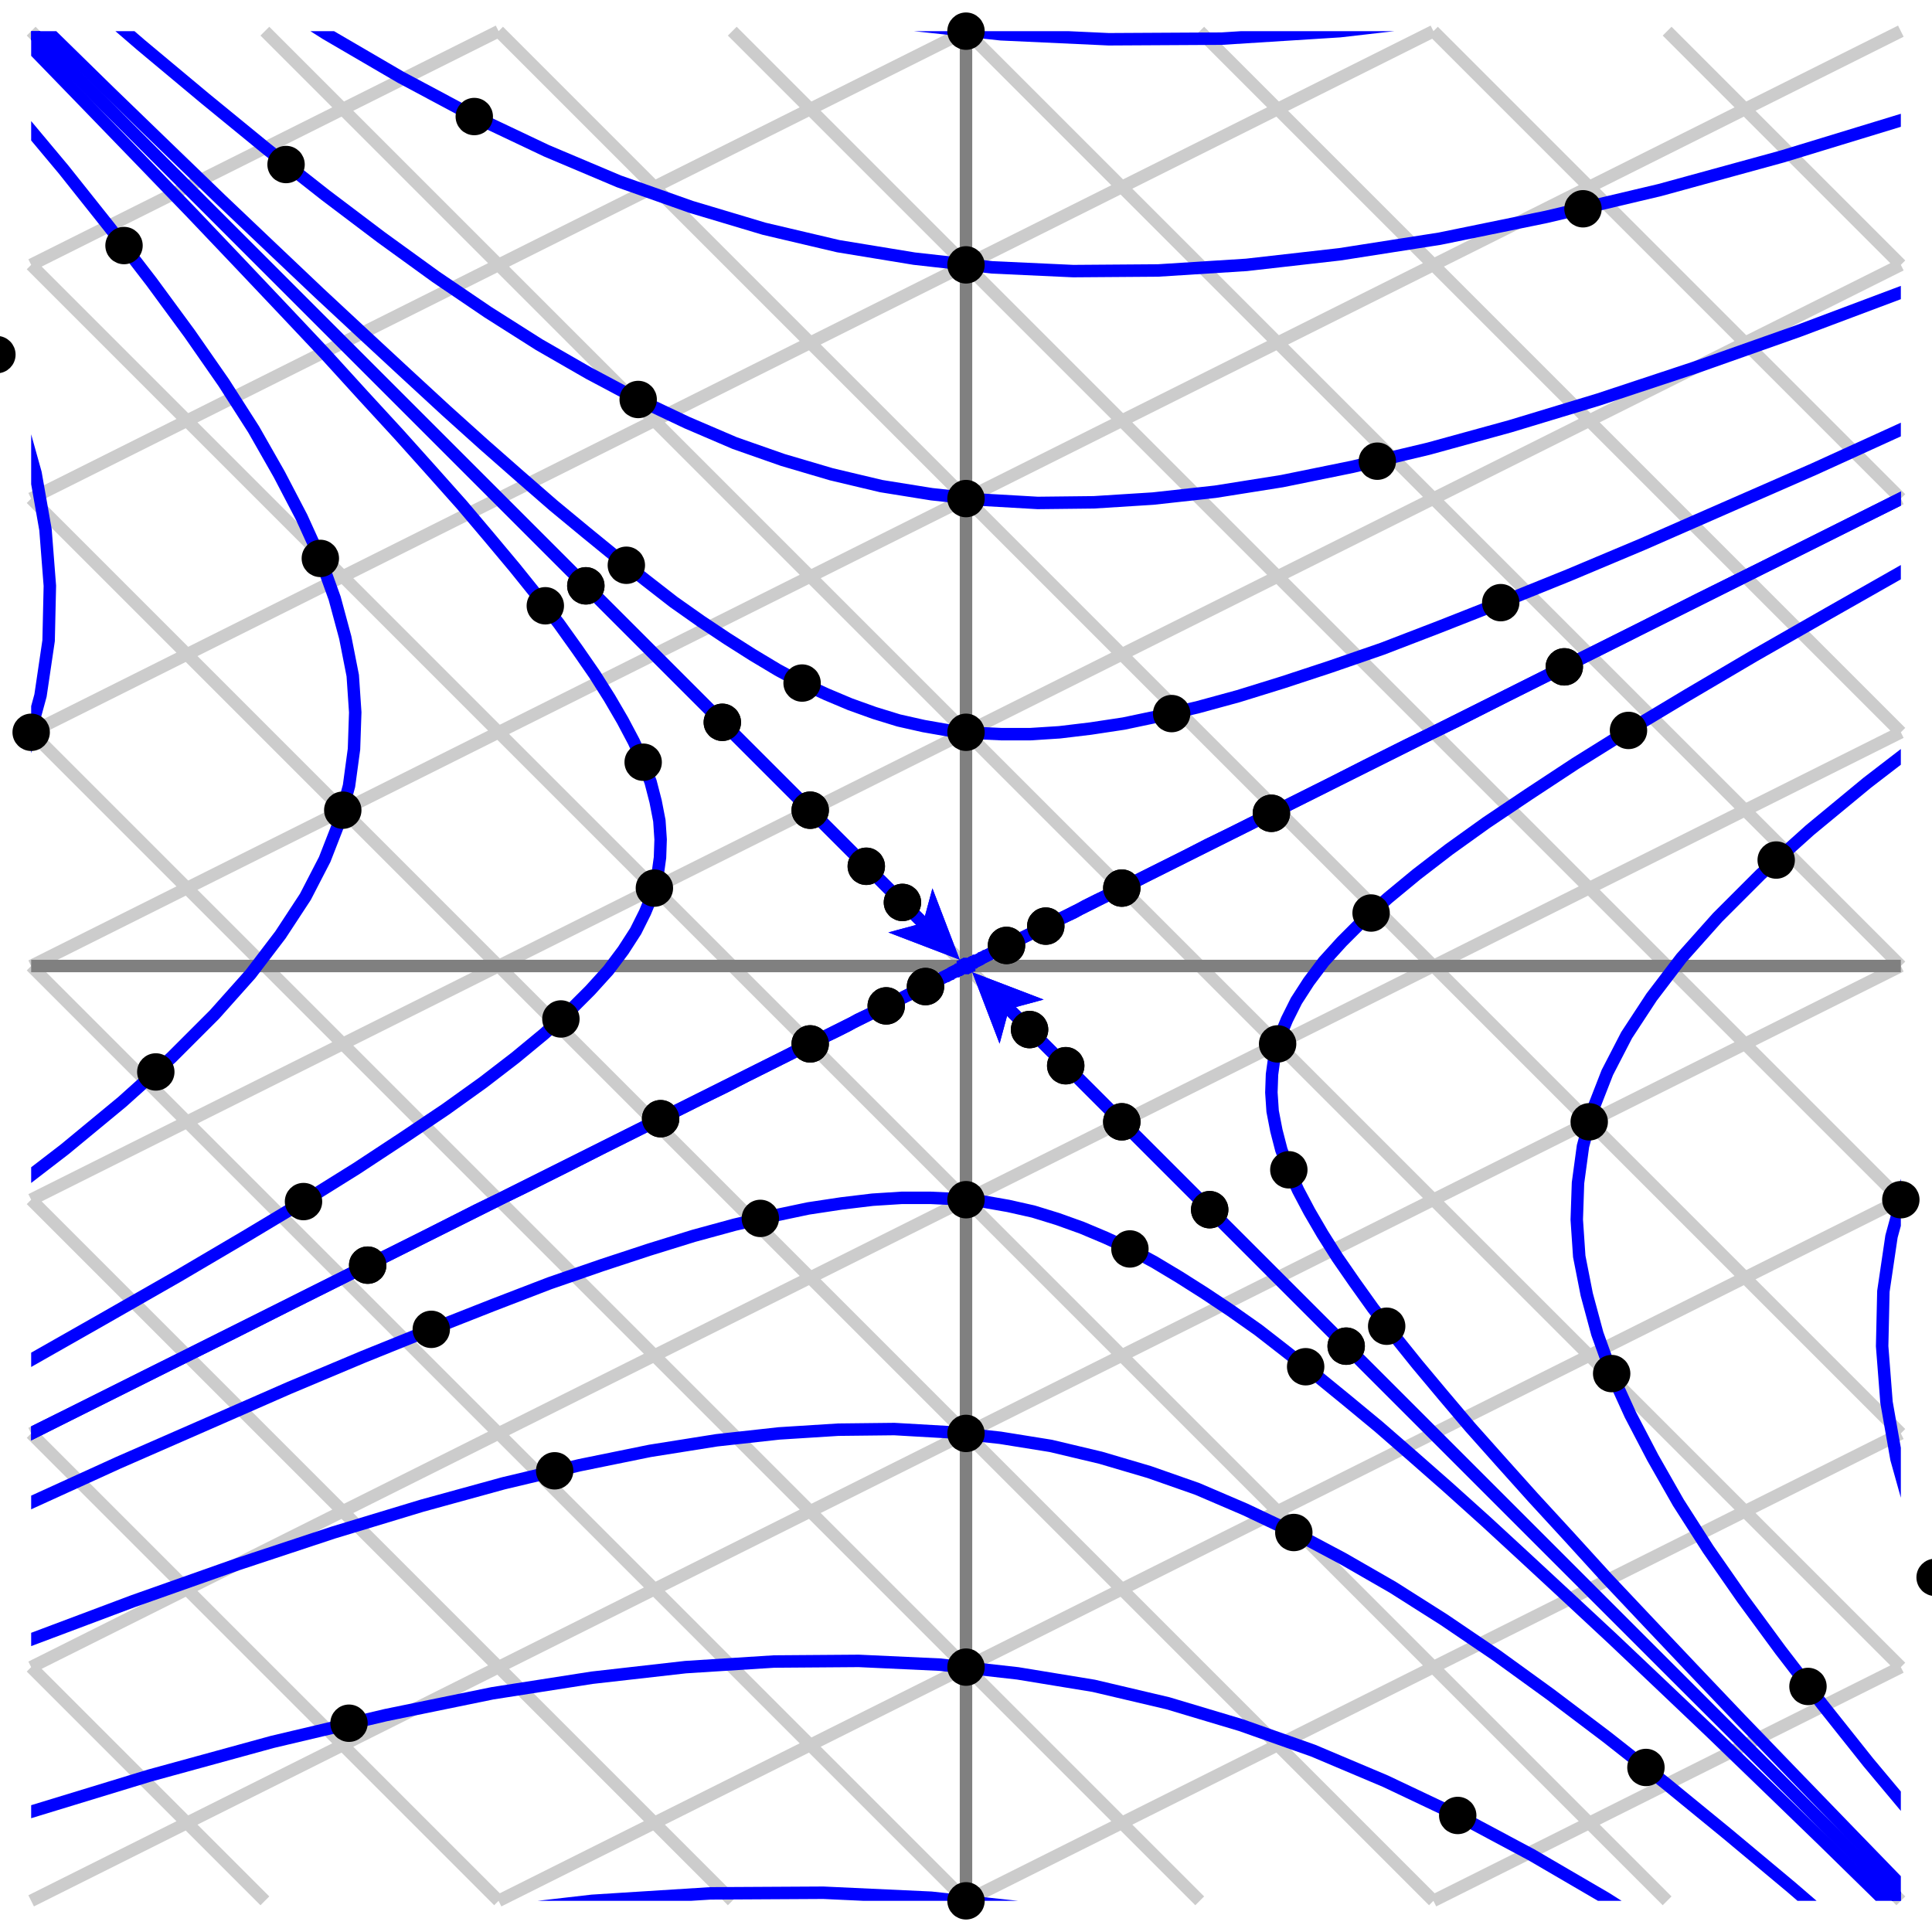 <svg xmlns="http://www.w3.org/2000/svg" id="diagram" width="310" height="310">
  <defs>
    <clipPath id="clipPath-0">
      <rect x="5.0" y="5.0" width="300.0" height="300.0"/>
    </clipPath>
    <clipPath id="clipPath-1">
      <rect x="5.0" y="5.0" width="300.0" height="300.0"/>
    </clipPath>
    <marker id="arrow-head-end-2_5_24_60-blue" markerWidth="11.2" markerHeight="10.0" markerUnits="userSpaceOnUse" orient="auto-start-reverse" refX="8.8" refY="5.0">
      <path d="M 11.2 5.0L 0.0 10.0L 2.3 6.0L 2.3 4.0L 0.0 0.0Z" fill="blue" stroke="none"/>
    </marker>
    <marker id="arrow-head-end-2_5_24_60-blue-outline" markerWidth="15.2" markerHeight="14.0" markerUnits="userSpaceOnUse" orient="auto-start-reverse" refX="10.8" refY="7.0">
      <path d="M 14.0 8.8 L 2.8 13.8 A 2 2 0 0 1 0.0 12.0 L 0.0 2.0 A 2 2 0 0 1 2.8 0.2 L 14.0 5.2 A 2 2 0 0 1 14.0 8.8 Z" fill="white" stroke="none"/>
    </marker>
  </defs>
  <path id="path-0" stroke="#ccc" stroke-width="2" fill="none" d="M 305.0 305.0 L 5.0 5.0 M 305.0 267.5 L 42.5 5.0 M 305.0 230.0 L 80.0 5.0 M 305.0 192.5 L 117.5 5.0 M 305.0 155.0 L 155.0 5.0 M 305.0 117.5 L 192.5 5.0 M 305.0 80.0 L 230.0 5.0 M 305.0 42.5 L 267.5 5.0 M 305.0 5.0 L 305.0 5.0 M 267.5 305.0 L 5.0 42.5 M 230.0 305.0 L 5.0 80.0 M 192.5 305.0 L 5.0 117.5 M 155.0 305.0 L 5.0 155.0 M 117.5 305.0 L 5.0 192.5 M 80.0 305.0 L 5.0 230.0 M 42.5 305.0 L 5.0 267.5 M 5.0 305.0 L 5.0 305.0 M 5.0 230.0 L 305.0 80.0 M 5.0 192.5 L 305.0 42.5 M 5.0 155.0 L 305.0 5.0 M 5.0 117.5 L 230.0 5.0 M 5.0 80.0 L 155.0 5.0 M 5.0 42.5 L 80.0 5.0 M 5.0 5.0 L 5.0 5.0 M 5.0 267.5 L 305.0 117.5 M 5.0 305.0 L 305.0 155.0 M 80.0 305.0 L 305.0 192.5 M 155.0 305.0 L 305.0 230.0 M 230.0 305.0 L 305.0 267.5 M 305.0 305.0 L 305.0 305.0"/>
  <g id="axes" stroke="gray" stroke-width="2">
    <line id="line-0" x1="5.0" y1="155.0" x2="305.0" y2="155.0" stroke="gray" stroke-width="2"/>
    <line id="line-1" x1="155.0" y1="305.0" x2="155.0" y2="5.0" stroke="gray" stroke-width="2"/>
  </g>
  <g id="g-0">
    <g id="g-1-p=0">
      <path id="path-1-p=0-i=1" d="M -2013.4 -2013.4 L -1873.0 -1873.0 L -1741.7 -1741.7 L -1618.9 -1618.9 L -1504.0 -1504.0 L -1396.6 -1396.6 L -1296.1 -1296.1 L -1202.2 -1202.2 L -1114.3 -1114.3 L -1032.1 -1032.1 L -955.2 -955.2 L -883.3 -883.3 L -816.1 -816.1 L -753.2 -753.2 L -694.4 -694.4 L -639.4 -639.4 L -588.0 -588.0 L -539.9 -539.9 L -494.9 -494.9 L -452.8 -452.8 L -413.4 -413.4 L -376.6 -376.6 L -342.2 -342.2 L -310.0 -310.0 L -279.9 -279.9 L -251.7 -251.7 L -225.4 -225.4 L -200.8 -200.8 L -177.7 -177.7 L -156.2 -156.2 L -136.0 -136.0 L -117.2 -117.2 L -99.6 -99.6 L -83.1 -83.1 L -67.7 -67.7 L -53.3 -53.3 L -39.8 -39.8 L -27.2 -27.2 L -15.4 -15.4 L -4.3 -4.3 L 6.0 6.0 L 15.6 15.6 L 24.7 24.7 L 33.1 33.1 L 41.0 41.0 L 48.4 48.4 L 55.3 55.3 L 61.7 61.7 L 67.8 67.8 L 73.4 73.4 L 78.7 78.7 L 83.6 83.6 L 88.3 88.3 L 92.6 92.6 L 96.6 96.6 L 100.4 100.4 L 103.9 103.9 L 107.2 107.2 L 110.3 110.3 L 113.2 113.2 L 115.9 115.9 L 118.5 118.5 L 120.8 120.8 L 123.0 123.0 L 125.1 125.1 L 127.0 127.0 L 128.9 128.9 L 130.6 130.6 L 132.1 132.1 L 133.6 133.6 L 135.0 135.0 L 136.3 136.3 L 137.5 137.5 L 138.6 138.6 L 139.7 139.7 L 140.7 140.7 L 141.6 141.6 L 142.5 142.5 L 143.3 143.3 L 144.1 144.1 L 144.8 144.8 L 145.4 145.4 L 146.0 146.0 L 146.6 146.6 L 147.2 147.2 L 147.7 147.7 L 148.1 148.1 L 148.6 148.6 L 149.0 149.0 L 149.4 149.4 L 149.8 149.8 L 150.1 150.1 L 150.4 150.4 L 150.7 150.7 L 151.0 151.0 L 151.2 151.2 L 151.5 151.5 L 151.7 151.7 L 151.9 151.9 L 152.1 152.1 L 152.3 152.3 Z" stroke="blue" stroke-width="2" fill="none" clip-path="url(#clipPath-1)" marker-end="url(#arrow-head-end-2_5_24_60-blue)"/>
      <g id="g-2-p=0-i=1">
        <circle id="circle-0-p=0-i=1-k=0" cx="94.0" cy="94.0" r="2" stroke="black" stroke-width="2" fill="black"/>
        <circle id="circle-1-p=0-i=1-k=1" cx="115.9" cy="115.9" r="2" stroke="black" stroke-width="2" fill="black"/>
        <circle id="circle-2-p=0-i=1-k=2" cx="130.0" cy="130.0" r="2" stroke="black" stroke-width="2" fill="black"/>
        <circle id="circle-3-p=0-i=1-k=3" cx="139.0" cy="139.0" r="2" stroke="black" stroke-width="2" fill="black"/>
        <circle id="circle-4-p=0-i=1-k=4" cx="144.8" cy="144.8" r="2" stroke="black" stroke-width="2" fill="black"/>
      </g>
      <path id="path-2-p=0-i=2" d="M 155.0 155.0 L 155.0 155.0 L 155.0 155.0 L 155.0 155.0 L 155.0 155.0 L 155.0 155.0 L 154.9 155.0 L 154.9 155.0 L 154.9 155.0 L 154.9 155.0 L 154.9 155.0 L 154.9 155.0 L 154.9 155.1 L 154.9 155.1 L 154.9 155.1 L 154.9 155.1 L 154.8 155.1 L 154.8 155.1 L 154.8 155.1 L 154.8 155.1 L 154.8 155.1 L 154.8 155.1 L 154.7 155.1 L 154.7 155.2 L 154.7 155.2 L 154.6 155.2 L 154.6 155.2 L 154.5 155.2 L 154.5 155.3 L 154.4 155.3 L 154.4 155.3 L 154.3 155.3 L 154.2 155.4 L 154.2 155.4 L 154.1 155.5 L 154.0 155.5 L 153.9 155.6 L 153.7 155.6 L 153.6 155.7 L 153.5 155.8 L 153.3 155.8 L 153.1 155.9 L 152.9 156.0 L 152.7 156.1 L 152.5 156.3 L 152.2 156.4 L 151.9 156.6 L 151.6 156.7 L 151.2 156.9 L 150.8 157.1 L 150.4 157.3 L 149.9 157.6 L 149.3 157.8 L 148.7 158.1 L 148.0 158.5 L 147.3 158.9 L 146.5 159.3 L 145.6 159.7 L 144.6 160.2 L 143.5 160.8 L 142.2 161.4 L 140.9 162.1 L 139.4 162.8 L 137.7 163.6 L 135.9 164.6 L 133.9 165.6 L 131.6 166.7 L 129.1 167.9 L 126.4 169.3 L 123.4 170.8 L 120.0 172.5 L 116.3 174.4 L 112.2 176.4 L 107.6 178.7 L 102.6 181.2 L 97.0 184.0 L 90.9 187.1 L 84.1 190.5 L 76.5 194.2 L 68.2 198.4 L 59.0 203.0 L 48.8 208.1 L 37.5 213.8 L 25.0 220.0 L 11.2 226.9 L -4.1 234.5 L -21.0 243.0 L -39.7 252.3 L -60.4 262.7 L -83.2 274.1 L -108.5 286.8 L -136.5 300.8 L -167.5 316.2 L -201.7 333.4 L -239.6 352.3 L -281.5 373.3 L -327.9 396.5 L -379.2 422.1 L -435.9 450.5 L -498.7 481.9 L -568.1 516.6 Z" stroke="blue" stroke-width="2" fill="none" clip-path="url(#clipPath-1)" marker-end="url(#arrow-head-end-2_5_24_60-blue)"/>
      <g id="g-3-p=0-i=2">
        <circle id="circle-5-p=0-i=2-k=0" cx="148.5" cy="158.3" r="2" stroke="black" stroke-width="2" fill="black"/>
        <circle id="circle-6-p=0-i=2-k=1" cx="142.2" cy="161.4" r="2" stroke="black" stroke-width="2" fill="black"/>
        <circle id="circle-7-p=0-i=2-k=2" cx="130.0" cy="167.5" r="2" stroke="black" stroke-width="2" fill="black"/>
        <circle id="circle-8-p=0-i=2-k=3" cx="106.0" cy="179.5" r="2" stroke="black" stroke-width="2" fill="black"/>
        <circle id="circle-9-p=0-i=2-k=4" cx="59.0" cy="203.0" r="2" stroke="black" stroke-width="2" fill="black"/>
      </g>
      <path id="path-3-p=0-i=3" d="M 2323.4 2323.4 L 2183.0 2183.0 L 2051.7 2051.7 L 1928.9 1928.9 L 1814.0 1814.0 L 1706.6 1706.6 L 1606.1 1606.1 L 1512.2 1512.2 L 1424.3 1424.3 L 1342.1 1342.1 L 1265.2 1265.2 L 1193.3 1193.3 L 1126.1 1126.1 L 1063.2 1063.2 L 1004.4 1004.4 L 949.4 949.4 L 898.0 898.0 L 849.9 849.9 L 804.9 804.9 L 762.8 762.8 L 723.4 723.4 L 686.6 686.6 L 652.2 652.2 L 620.0 620.0 L 589.9 589.9 L 561.7 561.7 L 535.4 535.4 L 510.8 510.8 L 487.7 487.7 L 466.2 466.2 L 446.0 446.0 L 427.2 427.2 L 409.6 409.6 L 393.1 393.1 L 377.7 377.7 L 363.3 363.3 L 349.8 349.8 L 337.2 337.2 L 325.4 325.4 L 314.3 314.3 L 304.0 304.0 L 294.4 294.4 L 285.3 285.3 L 276.9 276.9 L 269.0 269.0 L 261.6 261.6 L 254.7 254.7 L 248.3 248.3 L 242.2 242.2 L 236.6 236.6 L 231.3 231.3 L 226.4 226.4 L 221.7 221.7 L 217.4 217.4 L 213.4 213.4 L 209.6 209.6 L 206.1 206.1 L 202.8 202.8 L 199.7 199.7 L 196.8 196.8 L 194.1 194.1 L 191.5 191.5 L 189.2 189.2 L 187.0 187.0 L 184.9 184.9 L 183.0 183.0 L 181.1 181.1 L 179.4 179.4 L 177.9 177.9 L 176.4 176.4 L 175.0 175.0 L 173.7 173.7 L 172.5 172.5 L 171.4 171.4 L 170.3 170.3 L 169.3 169.3 L 168.4 168.4 L 167.5 167.5 L 166.7 166.7 L 165.9 165.9 L 165.2 165.2 L 164.6 164.6 L 164.0 164.0 L 163.4 163.4 L 162.8 162.8 L 162.3 162.3 L 161.9 161.9 L 161.4 161.4 L 161.0 161.0 L 160.6 160.6 L 160.2 160.2 L 159.9 159.9 L 159.6 159.6 L 159.3 159.3 L 159.0 159.0 L 158.8 158.8 L 158.5 158.5 L 158.3 158.3 L 158.1 158.1 L 157.9 157.9 L 157.7 157.7 Z" stroke="blue" stroke-width="2" fill="none" clip-path="url(#clipPath-1)" marker-end="url(#arrow-head-end-2_5_24_60-blue)"/>
      <g id="g-4-p=0-i=3">
        <circle id="circle-10-p=0-i=3-k=0" cx="216.0" cy="216.0" r="2" stroke="black" stroke-width="2" fill="black"/>
        <circle id="circle-11-p=0-i=3-k=1" cx="194.1" cy="194.1" r="2" stroke="black" stroke-width="2" fill="black"/>
        <circle id="circle-12-p=0-i=3-k=2" cx="180.0" cy="180.0" r="2" stroke="black" stroke-width="2" fill="black"/>
        <circle id="circle-13-p=0-i=3-k=3" cx="171.0" cy="171.0" r="2" stroke="black" stroke-width="2" fill="black"/>
        <circle id="circle-14-p=0-i=3-k=4" cx="165.2" cy="165.2" r="2" stroke="black" stroke-width="2" fill="black"/>
      </g>
      <path id="path-4-p=0-i=4" d="M 155.0 155.0 L 155.0 155.0 L 155.0 155.0 L 155.0 155.0 L 155.0 155.0 L 155.0 155.0 L 155.1 155.0 L 155.1 155.0 L 155.1 155.0 L 155.1 155.0 L 155.1 155.0 L 155.1 155.0 L 155.1 154.9 L 155.1 154.9 L 155.1 154.9 L 155.1 154.9 L 155.2 154.9 L 155.2 154.9 L 155.2 154.9 L 155.2 154.9 L 155.2 154.9 L 155.2 154.9 L 155.3 154.9 L 155.3 154.8 L 155.3 154.8 L 155.4 154.8 L 155.4 154.8 L 155.5 154.8 L 155.5 154.7 L 155.6 154.7 L 155.6 154.7 L 155.7 154.7 L 155.8 154.6 L 155.8 154.6 L 155.9 154.5 L 156.0 154.5 L 156.1 154.4 L 156.3 154.4 L 156.4 154.3 L 156.5 154.2 L 156.7 154.2 L 156.9 154.1 L 157.1 154.0 L 157.3 153.9 L 157.5 153.7 L 157.8 153.6 L 158.1 153.4 L 158.4 153.3 L 158.8 153.1 L 159.2 152.9 L 159.6 152.7 L 160.1 152.4 L 160.7 152.2 L 161.3 151.9 L 162.0 151.5 L 162.7 151.1 L 163.5 150.7 L 164.4 150.3 L 165.4 149.8 L 166.5 149.2 L 167.8 148.6 L 169.1 147.9 L 170.6 147.2 L 172.3 146.4 L 174.1 145.4 L 176.1 144.4 L 178.4 143.3 L 180.9 142.1 L 183.6 140.7 L 186.6 139.2 L 190.0 137.5 L 193.7 135.6 L 197.8 133.6 L 202.4 131.3 L 207.4 128.8 L 213.0 126.0 L 219.1 122.9 L 225.9 119.5 L 233.5 115.8 L 241.8 111.6 L 251.0 107.0 L 261.2 101.9 L 272.5 96.2 L 285.0 90.0 L 298.8 83.1 L 314.1 75.5 L 331.0 67.0 L 349.7 57.7 L 370.4 47.3 L 393.2 35.9 L 418.5 23.2 L 446.5 9.2 L 477.5 -6.2 L 511.7 -23.4 L 549.6 -42.3 L 591.5 -63.3 L 637.9 -86.5 L 689.2 -112.1 L 745.9 -140.5 L 808.7 -171.9 L 878.1 -206.6 Z" stroke="blue" stroke-width="2" fill="none" clip-path="url(#clipPath-1)" marker-end="url(#arrow-head-end-2_5_24_60-blue)"/>
      <g id="g-5-p=0-i=4">
        <circle id="circle-15-p=0-i=4-k=0" cx="161.5" cy="151.7" r="2" stroke="black" stroke-width="2" fill="black"/>
        <circle id="circle-16-p=0-i=4-k=1" cx="167.8" cy="148.6" r="2" stroke="black" stroke-width="2" fill="black"/>
        <circle id="circle-17-p=0-i=4-k=2" cx="180.0" cy="142.5" r="2" stroke="black" stroke-width="2" fill="black"/>
        <circle id="circle-18-p=0-i=4-k=3" cx="204.0" cy="130.5" r="2" stroke="black" stroke-width="2" fill="black"/>
        <circle id="circle-19-p=0-i=4-k=4" cx="251.0" cy="107.0" r="2" stroke="black" stroke-width="2" fill="black"/>
      </g>
    </g>
    <g id="g-6-p=1">
      <path id="path-5-p=1-i=1" d="M -2013.4 -2013.4 L -1873.0 -1873.0 L -1741.7 -1741.7 L -1618.9 -1618.8 L -1504.1 -1504.0 L -1396.6 -1396.6 L -1296.2 -1296.1 L -1202.2 -1202.1 L -1114.3 -1114.2 L -1032.2 -1032.1 L -955.3 -955.2 L -883.4 -883.3 L -816.2 -816.1 L -753.3 -753.2 L -694.5 -694.4 L -639.5 -639.3 L -588.1 -587.9 L -540.0 -539.8 L -495.1 -494.8 L -453.0 -452.7 L -413.7 -413.3 L -376.9 -376.5 L -342.5 -342.1 L -310.3 -309.9 L -280.2 -279.7 L -252.1 -251.6 L -225.8 -225.2 L -201.2 -200.5 L -178.2 -177.5 L -156.7 -155.9 L -136.7 -135.7 L -117.9 -116.9 L -100.3 -99.2 L -83.9 -82.7 L -68.6 -67.2 L -54.3 -52.7 L -40.9 -39.2 L -28.4 -26.5 L -16.7 -14.7 L -5.9 -3.6 L 4.3 6.8 L 13.8 16.6 L 22.6 25.7 L 30.8 34.2 L 38.5 42.3 L 45.6 49.8 L 52.2 56.8 L 58.3 63.5 L 64.0 69.7 L 69.2 75.5 L 74.1 81.0 L 78.5 86.2 L 82.6 91.1 L 86.3 95.7 L 89.7 100.1 L 92.7 104.3 L 95.4 108.2 L 97.8 112.0 L 99.9 115.6 L 101.7 119.0 L 103.2 122.3 L 104.4 125.5 L 105.2 128.6 L 105.8 131.7 L 106.0 134.7 L 105.9 137.6 L 105.5 140.5 L 104.7 143.5 L 103.5 146.4 L 102.0 149.4 L 100.0 152.5 L 97.6 155.7 L 94.7 158.9 L 91.3 162.3 L 87.3 165.9 L 82.7 169.7 L 77.5 173.7 L 71.5 178.0 L 64.8 182.5 L 57.2 187.5 L 48.7 192.8 L 39.2 198.5 L 28.5 204.8 L 16.6 211.6 L 3.4 219.1 L -11.4 227.2 L -27.8 236.1 L -46.1 245.9 L -66.4 256.7 L -88.8 268.5 L -113.8 281.5 L -141.4 295.9 L -172.1 311.7 L -206.0 329.1 L -243.6 348.3 L -285.3 369.5 L -331.4 392.9 L -382.5 418.8 L -439.0 447.4 L -501.6 479.0 L -570.8 513.9 Z" stroke="blue" stroke-width="2" fill="none" clip-path="url(#clipPath-1)" marker-end="url(#arrow-head-end-2_5_24_60-blue)"/>
      <g id="g-7-p=1-i=1">
        <circle id="circle-20-p=1-i=1-k=0" cx="87.5" cy="97.2" r="2" stroke="black" stroke-width="2" fill="black"/>
        <circle id="circle-21-p=1-i=1-k=1" cx="103.2" cy="122.3" r="2" stroke="black" stroke-width="2" fill="black"/>
        <circle id="circle-22-p=1-i=1-k=2" cx="105.0" cy="142.5" r="2" stroke="black" stroke-width="2" fill="black"/>
        <circle id="circle-23-p=1-i=1-k=3" cx="90.0" cy="163.5" r="2" stroke="black" stroke-width="2" fill="black"/>
        <circle id="circle-24-p=1-i=1-k=4" cx="48.7" cy="192.8" r="2" stroke="black" stroke-width="2" fill="black"/>
      </g>
      <path id="path-6-p=1-i=2" d="M 2323.4 2323.4 L 2183.0 2183.0 L 2051.6 2051.7 L 1928.8 1928.9 L 1814.0 1814.0 L 1706.5 1706.6 L 1606.1 1606.1 L 1512.1 1512.2 L 1424.2 1424.3 L 1342.0 1342.1 L 1265.1 1265.3 L 1193.2 1193.4 L 1126.0 1126.2 L 1063.1 1063.3 L 1004.3 1004.5 L 949.3 949.5 L 897.8 898.0 L 849.7 849.9 L 804.7 805.0 L 762.6 762.9 L 723.2 723.5 L 686.4 686.8 L 651.9 652.3 L 619.7 620.2 L 589.6 590.1 L 561.4 561.9 L 535.0 535.6 L 510.3 511.0 L 487.2 488.0 L 465.6 466.5 L 445.4 446.3 L 426.5 427.5 L 408.8 409.9 L 392.2 393.5 L 376.7 378.1 L 362.2 363.8 L 348.6 350.3 L 335.9 337.8 L 324.0 326.1 L 312.8 315.1 L 302.3 304.9 L 292.5 295.3 L 283.3 286.4 L 274.6 278.0 L 266.5 270.3 L 258.8 263.0 L 251.6 256.3 L 244.8 250.0 L 238.4 244.1 L 232.4 238.7 L 226.6 233.6 L 221.2 228.9 L 216.0 224.6 L 211.1 220.6 L 206.4 216.9 L 201.9 213.4 L 197.5 210.3 L 193.3 207.5 L 189.2 204.9 L 185.2 202.5 L 181.3 200.4 L 177.4 198.6 L 173.6 197.0 L 169.7 195.6 L 165.8 194.4 L 161.8 193.5 L 157.8 192.8 L 153.6 192.4 L 149.3 192.2 L 144.7 192.2 L 140.0 192.5 L 135.0 193.1 L 129.7 193.9 L 124.0 195.1 L 117.9 196.5 L 111.3 198.3 L 104.2 200.5 L 96.6 203.0 L 88.2 205.9 L 79.1 209.4 L 69.2 213.3 L 58.3 217.7 L 46.4 222.7 L 33.4 228.4 L 19.0 234.7 L 3.2 241.9 L -14.1 249.8 L -33.3 258.7 L -54.4 268.7 L -77.6 279.7 L -103.3 292.0 L -131.6 305.7 L -162.9 320.8 L -197.5 337.7 L -235.6 356.3 L -277.8 377.0 L -324.4 400.0 L -375.9 425.4 L -432.9 453.5 L -495.8 484.7 L -565.5 519.3 Z" stroke="blue" stroke-width="2" fill="none" clip-path="url(#clipPath-1)" marker-end="url(#arrow-head-end-2_5_24_60-blue)"/>
      <g id="g-8-p=1-i=2">
        <circle id="circle-25-p=1-i=2-k=0" cx="209.5" cy="219.3" r="2" stroke="black" stroke-width="2" fill="black"/>
        <circle id="circle-26-p=1-i=2-k=1" cx="181.3" cy="200.4" r="2" stroke="black" stroke-width="2" fill="black"/>
        <circle id="circle-27-p=1-i=2-k=2" cx="155.0" cy="192.5" r="2" stroke="black" stroke-width="2" fill="black"/>
        <circle id="circle-28-p=1-i=2-k=3" cx="122.0" cy="195.5" r="2" stroke="black" stroke-width="2" fill="black"/>
        <circle id="circle-29-p=1-i=2-k=4" cx="69.2" cy="213.3" r="2" stroke="black" stroke-width="2" fill="black"/>
      </g>
      <path id="path-7-p=1-i=3" d="M 2323.4 2323.4 L 2183.0 2183.0 L 2051.7 2051.7 L 1928.9 1928.8 L 1814.1 1814.0 L 1706.6 1706.6 L 1606.2 1606.1 L 1512.2 1512.1 L 1424.3 1424.2 L 1342.2 1342.1 L 1265.3 1265.2 L 1193.4 1193.3 L 1126.2 1126.1 L 1063.3 1063.2 L 1004.5 1004.4 L 949.5 949.3 L 898.1 897.9 L 850.0 849.8 L 805.1 804.8 L 763.0 762.7 L 723.7 723.3 L 686.9 686.5 L 652.5 652.1 L 620.3 619.9 L 590.2 589.7 L 562.1 561.6 L 535.8 535.2 L 511.2 510.5 L 488.2 487.5 L 466.7 465.9 L 446.7 445.7 L 427.9 426.9 L 410.3 409.2 L 393.9 392.7 L 378.6 377.2 L 364.3 362.7 L 350.9 349.2 L 338.4 336.5 L 326.7 324.7 L 315.9 313.6 L 305.7 303.2 L 296.2 293.4 L 287.4 284.3 L 279.2 275.8 L 271.5 267.7 L 264.4 260.2 L 257.8 253.2 L 251.7 246.5 L 246.0 240.3 L 240.8 234.5 L 235.9 229.0 L 231.5 223.8 L 227.4 218.9 L 223.7 214.3 L 220.3 209.9 L 217.3 205.7 L 214.6 201.8 L 212.2 198.0 L 210.1 194.4 L 208.3 191.0 L 206.8 187.7 L 205.6 184.5 L 204.8 181.4 L 204.2 178.3 L 204.0 175.3 L 204.1 172.4 L 204.5 169.5 L 205.3 166.5 L 206.5 163.6 L 208.0 160.6 L 210.0 157.5 L 212.4 154.3 L 215.3 151.1 L 218.7 147.7 L 222.7 144.1 L 227.3 140.3 L 232.5 136.3 L 238.5 132.0 L 245.2 127.5 L 252.8 122.5 L 261.3 117.2 L 270.8 111.5 L 281.5 105.2 L 293.4 98.4 L 306.6 90.9 L 321.4 82.8 L 337.8 73.9 L 356.1 64.1 L 376.4 53.3 L 398.8 41.5 L 423.8 28.5 L 451.4 14.1 L 482.1 -1.7 L 516.0 -19.1 L 553.6 -38.3 L 595.3 -59.5 L 641.4 -82.9 L 692.5 -108.8 L 749.0 -137.4 L 811.6 -169.0 L 880.8 -203.9 Z" stroke="blue" stroke-width="2" fill="none" clip-path="url(#clipPath-1)" marker-end="url(#arrow-head-end-2_5_24_60-blue)"/>
      <g id="g-9-p=1-i=3">
        <circle id="circle-30-p=1-i=3-k=0" cx="222.5" cy="212.8" r="2" stroke="black" stroke-width="2" fill="black"/>
        <circle id="circle-31-p=1-i=3-k=1" cx="206.8" cy="187.7" r="2" stroke="black" stroke-width="2" fill="black"/>
        <circle id="circle-32-p=1-i=3-k=2" cx="205.0" cy="167.5" r="2" stroke="black" stroke-width="2" fill="black"/>
        <circle id="circle-33-p=1-i=3-k=3" cx="220.0" cy="146.5" r="2" stroke="black" stroke-width="2" fill="black"/>
        <circle id="circle-34-p=1-i=3-k=4" cx="261.3" cy="117.2" r="2" stroke="black" stroke-width="2" fill="black"/>
      </g>
      <path id="path-8-p=1-i=4" d="M -2013.4 -2013.4 L -1873.0 -1873.0 L -1741.6 -1741.7 L -1618.8 -1618.9 L -1504.0 -1504.0 L -1396.5 -1396.6 L -1296.1 -1296.1 L -1202.1 -1202.2 L -1114.2 -1114.3 L -1032.0 -1032.1 L -955.1 -955.3 L -883.2 -883.4 L -816.0 -816.2 L -753.1 -753.3 L -694.3 -694.5 L -639.3 -639.5 L -587.8 -588.0 L -539.7 -539.9 L -494.7 -495.0 L -452.6 -452.9 L -413.2 -413.5 L -376.4 -376.8 L -341.9 -342.3 L -309.7 -310.2 L -279.6 -280.1 L -251.4 -251.9 L -225.0 -225.6 L -200.3 -201.0 L -177.2 -178.0 L -155.6 -156.5 L -135.4 -136.3 L -116.5 -117.5 L -98.8 -99.9 L -82.2 -83.5 L -66.7 -68.1 L -52.2 -53.8 L -38.6 -40.3 L -25.9 -27.8 L -14.0 -16.1 L -2.8 -5.1 L 7.7 5.1 L 17.5 14.7 L 26.7 23.6 L 35.4 32.0 L 43.5 39.7 L 51.2 47.0 L 58.4 53.7 L 65.2 60.0 L 71.6 65.9 L 77.6 71.3 L 83.4 76.4 L 88.8 81.1 L 94.0 85.4 L 98.9 89.4 L 103.6 93.1 L 108.1 96.6 L 112.5 99.7 L 116.7 102.5 L 120.8 105.1 L 124.8 107.5 L 128.7 109.6 L 132.6 111.4 L 136.4 113.0 L 140.3 114.4 L 144.2 115.6 L 148.2 116.5 L 152.2 117.2 L 156.4 117.6 L 160.7 117.8 L 165.3 117.8 L 170.0 117.5 L 175.0 116.9 L 180.3 116.1 L 186.0 114.9 L 192.1 113.5 L 198.7 111.7 L 205.8 109.5 L 213.4 107.0 L 221.8 104.1 L 230.9 100.6 L 240.8 96.7 L 251.7 92.3 L 263.6 87.3 L 276.6 81.6 L 291.0 75.3 L 306.8 68.1 L 324.1 60.2 L 343.3 51.3 L 364.4 41.3 L 387.6 30.3 L 413.3 18.0 L 441.6 4.3 L 472.9 -10.8 L 507.5 -27.7 L 545.6 -46.3 L 587.8 -67.0 L 634.4 -90.0 L 685.9 -115.4 L 742.9 -143.5 L 805.8 -174.7 L 875.5 -209.3 Z" stroke="blue" stroke-width="2" fill="none" clip-path="url(#clipPath-1)" marker-end="url(#arrow-head-end-2_5_24_60-blue)"/>
      <g id="g-10-p=1-i=4">
        <circle id="circle-35-p=1-i=4-k=0" cx="100.5" cy="90.7" r="2" stroke="black" stroke-width="2" fill="black"/>
        <circle id="circle-36-p=1-i=4-k=1" cx="128.7" cy="109.6" r="2" stroke="black" stroke-width="2" fill="black"/>
        <circle id="circle-37-p=1-i=4-k=2" cx="155.0" cy="117.5" r="2" stroke="black" stroke-width="2" fill="black"/>
        <circle id="circle-38-p=1-i=4-k=3" cx="188.0" cy="114.5" r="2" stroke="black" stroke-width="2" fill="black"/>
        <circle id="circle-39-p=1-i=4-k=4" cx="240.8" cy="96.7" r="2" stroke="black" stroke-width="2" fill="black"/>
      </g>
    </g>
    <g id="g-11-p=2">
      <path id="path-9-p=2-i=1" d="M -4181.9 -4181.8 L -3901.1 -3901.0 L -3638.4 -3638.3 L -3392.8 -3392.7 L -3163.1 -3163.0 L -2948.3 -2948.1 L -2747.3 -2747.2 L -2559.4 -2559.2 L -2383.7 -2383.5 L -2219.3 -2219.1 L -2065.6 -2065.4 L -1921.9 -1921.6 L -1787.4 -1787.1 L -1661.7 -1661.3 L -1544.1 -1543.7 L -1434.1 -1433.7 L -1331.2 -1330.8 L -1235.1 -1234.6 L -1145.1 -1144.6 L -1061.0 -1060.4 L -982.3 -981.6 L -908.8 -908.0 L -840.0 -839.1 L -775.6 -774.7 L -715.5 -714.5 L -659.2 -658.1 L -606.6 -605.4 L -557.5 -556.1 L -511.5 -510.0 L -468.5 -466.8 L -428.3 -426.5 L -390.8 -388.7 L -355.6 -353.4 L -322.8 -320.3 L -292.2 -289.4 L -263.5 -260.5 L -236.8 -233.4 L -211.8 -208.1 L -188.5 -184.3 L -166.7 -162.1 L -146.4 -141.3 L -127.5 -121.9 L -109.8 -103.6 L -93.4 -86.5 L -78.1 -70.5 L -63.9 -55.4 L -50.6 -41.3 L -38.4 -28.1 L -27.0 -15.6 L -16.6 -4.0 L -6.9 7.1 L 2.0 17.4 L 10.2 27.2 L 17.6 36.5 L 24.3 45.2 L 30.4 53.5 L 35.9 61.4 L 40.7 68.9 L 44.8 76.1 L 48.4 83.0 L 51.4 89.6 L 53.7 96.0 L 55.4 102.3 L 56.6 108.4 L 57.0 114.3 L 56.8 120.2 L 56.0 126.1 L 54.4 132.0 L 52.1 137.9 L 49.0 143.9 L 45.0 150.0 L 40.2 156.3 L 34.4 162.8 L 27.5 169.7 L 19.6 176.8 L 10.4 184.4 L -0.0 192.4 L -11.9 200.9 L -25.4 210.1 L -40.5 219.9 L -57.6 230.6 L -76.6 242.1 L -98.0 254.6 L -121.8 268.3 L -148.3 283.1 L -177.8 299.4 L -210.7 317.3 L -247.2 336.9 L -287.7 358.4 L -332.7 382.0 L -382.6 408.0 L -437.9 436.7 L -499.1 468.3 L -567.1 503.2 L -642.3 541.6 L -725.6 584.0 L -817.8 630.9 L -920.0 682.6 L -1033.0 739.8 L -1158.2 803.0 L -1296.6 872.8 Z" stroke="blue" stroke-width="2" fill="none" clip-path="url(#clipPath-1)" marker-end="url(#arrow-head-end-2_5_24_60-blue)"/>
      <g id="g-12-p=2-i=1">
        <circle id="circle-40-p=2-i=1-k=0" cx="19.9" cy="39.4" r="2" stroke="black" stroke-width="2" fill="black"/>
        <circle id="circle-41-p=2-i=1-k=1" cx="51.4" cy="89.6" r="2" stroke="black" stroke-width="2" fill="black"/>
        <circle id="circle-42-p=2-i=1-k=2" cx="55.0" cy="130.0" r="2" stroke="black" stroke-width="2" fill="black"/>
        <circle id="circle-43-p=2-i=1-k=3" cx="25.0" cy="172.0" r="2" stroke="black" stroke-width="2" fill="black"/>
        <circle id="circle-44-p=2-i=1-k=4" cx="-57.6" cy="230.6" r="2" stroke="black" stroke-width="2" fill="black"/>
      </g>
      <path id="path-10-p=2-i=2" d="M 4491.7 4491.8 L 4210.9 4211.0 L 3948.3 3948.4 L 3702.7 3702.8 L 3472.9 3473.1 L 3258.1 3258.2 L 3057.1 3057.3 L 2869.2 2869.4 L 2693.4 2693.6 L 2529.0 2529.3 L 2375.3 2375.5 L 2231.5 2231.8 L 2097.0 2097.3 L 1971.2 1971.6 L 1853.6 1853.9 L 1743.6 1744.0 L 1640.6 1641.1 L 1544.4 1544.9 L 1454.4 1454.9 L 1370.2 1370.8 L 1291.4 1292.1 L 1217.8 1218.5 L 1148.9 1149.7 L 1084.4 1085.3 L 1024.1 1025.1 L 967.7 968.8 L 915.0 916.2 L 865.6 867.0 L 819.5 821.0 L 776.3 777.9 L 735.8 737.7 L 698.0 700.1 L 662.6 664.9 L 629.5 632.0 L 598.5 601.3 L 569.5 572.5 L 542.3 545.7 L 516.8 520.6 L 493.0 497.1 L 470.6 475.2 L 449.6 454.7 L 430.0 435.6 L 411.5 417.8 L 394.2 401.1 L 377.9 385.5 L 362.6 371.1 L 348.2 357.5 L 334.7 345.0 L 321.9 333.2 L 309.7 322.4 L 298.3 312.2 L 287.4 302.8 L 277.1 294.2 L 267.2 286.1 L 257.8 278.7 L 248.8 271.9 L 240.1 265.6 L 231.7 259.9 L 223.5 254.7 L 215.5 250.1 L 207.6 245.9 L 199.8 242.2 L 192.1 238.9 L 184.4 236.2 L 176.6 233.9 L 168.6 232.0 L 160.5 230.7 L 152.2 229.8 L 143.5 229.3 L 134.5 229.4 L 125.0 230.0 L 115.0 231.1 L 104.3 232.8 L 93.0 235.1 L 80.8 238.0 L 67.7 241.6 L 53.5 245.9 L 38.1 251.0 L 21.4 256.9 L 3.3 263.7 L -16.6 271.5 L -38.3 280.4 L -62.1 290.4 L -88.3 301.8 L -117.0 314.5 L -148.5 328.7 L -183.3 344.7 L -221.5 362.5 L -263.7 382.3 L -310.2 404.4 L -361.6 429.0 L -418.2 456.3 L -480.8 486.7 L -549.9 520.3 L -626.2 557.7 L -710.6 599.0 L -803.8 644.9 L -906.8 695.8 L -1020.7 752.1 L -1146.7 814.4 L -1285.9 883.5 Z" stroke="blue" stroke-width="2" fill="none" clip-path="url(#clipPath-1)" marker-end="url(#arrow-head-end-2_5_24_60-blue)"/>
      <g id="g-13-p=2-i=2">
        <circle id="circle-45-p=2-i=2-k=0" cx="264.1" cy="283.6" r="2" stroke="black" stroke-width="2" fill="black"/>
        <circle id="circle-46-p=2-i=2-k=1" cx="207.6" cy="245.9" r="2" stroke="black" stroke-width="2" fill="black"/>
        <circle id="circle-47-p=2-i=2-k=2" cx="155.0" cy="230.0" r="2" stroke="black" stroke-width="2" fill="black"/>
        <circle id="circle-48-p=2-i=2-k=3" cx="89.0" cy="236.0" r="2" stroke="black" stroke-width="2" fill="black"/>
        <circle id="circle-49-p=2-i=2-k=4" cx="-16.6" cy="271.5" r="2" stroke="black" stroke-width="2" fill="black"/>
      </g>
      <path id="path-11-p=2-i=3" d="M 4491.9 4491.8 L 4211.1 4211.0 L 3948.4 3948.3 L 3702.8 3702.7 L 3473.1 3473.0 L 3258.3 3258.1 L 3057.3 3057.2 L 2869.4 2869.2 L 2693.7 2693.5 L 2529.3 2529.1 L 2375.6 2375.4 L 2231.9 2231.6 L 2097.4 2097.1 L 1971.7 1971.3 L 1854.1 1853.7 L 1744.1 1743.7 L 1641.2 1640.8 L 1545.1 1544.6 L 1455.1 1454.6 L 1371.0 1370.4 L 1292.3 1291.6 L 1218.8 1218.0 L 1150.0 1149.1 L 1085.6 1084.7 L 1025.5 1024.5 L 969.2 968.1 L 916.6 915.4 L 867.5 866.1 L 821.5 820.0 L 778.5 776.8 L 738.3 736.5 L 700.8 698.7 L 665.6 663.4 L 632.8 630.3 L 602.2 599.4 L 573.5 570.5 L 546.8 543.4 L 521.8 518.1 L 498.5 494.3 L 476.7 472.1 L 456.4 451.3 L 437.5 431.9 L 419.8 413.6 L 403.4 396.5 L 388.1 380.5 L 373.9 365.4 L 360.6 351.3 L 348.4 338.1 L 337.0 325.6 L 326.6 314.0 L 316.9 302.9 L 308.0 292.6 L 299.8 282.8 L 292.4 273.5 L 285.7 264.8 L 279.6 256.5 L 274.1 248.6 L 269.3 241.1 L 265.2 233.9 L 261.6 227.0 L 258.6 220.4 L 256.3 214.0 L 254.6 207.7 L 253.4 201.6 L 253.0 195.7 L 253.2 189.8 L 254.0 183.9 L 255.6 178.0 L 257.9 172.1 L 261.0 166.1 L 265.0 160.0 L 269.8 153.7 L 275.6 147.2 L 282.5 140.3 L 290.4 133.2 L 299.6 125.6 L 310.0 117.6 L 321.9 109.1 L 335.4 99.9 L 350.5 90.1 L 367.6 79.4 L 386.6 67.9 L 408.0 55.4 L 431.8 41.7 L 458.3 26.9 L 487.8 10.6 L 520.7 -7.3 L 557.2 -26.9 L 597.7 -48.4 L 642.7 -72.0 L 692.6 -98.0 L 747.9 -126.7 L 809.1 -158.3 L 877.1 -193.2 L 952.3 -231.6 L 1035.6 -274.0 L 1127.8 -320.9 L 1230.0 -372.6 L 1343.0 -429.8 L 1468.2 -493.0 L 1606.6 -562.8 Z" stroke="blue" stroke-width="2" fill="none" clip-path="url(#clipPath-1)" marker-end="url(#arrow-head-end-2_5_24_60-blue)"/>
      <g id="g-14-p=2-i=3">
        <circle id="circle-50-p=2-i=3-k=0" cx="290.1" cy="270.6" r="2" stroke="black" stroke-width="2" fill="black"/>
        <circle id="circle-51-p=2-i=3-k=1" cx="258.6" cy="220.4" r="2" stroke="black" stroke-width="2" fill="black"/>
        <circle id="circle-52-p=2-i=3-k=2" cx="255.0" cy="180.0" r="2" stroke="black" stroke-width="2" fill="black"/>
        <circle id="circle-53-p=2-i=3-k=3" cx="285.0" cy="138.0" r="2" stroke="black" stroke-width="2" fill="black"/>
        <circle id="circle-54-p=2-i=3-k=4" cx="367.6" cy="79.4" r="2" stroke="black" stroke-width="2" fill="black"/>
      </g>
      <path id="path-12-p=2-i=4" d="M -4181.7 -4181.8 L -3900.9 -3901.0 L -3638.3 -3638.4 L -3392.7 -3392.8 L -3162.9 -3163.1 L -2948.1 -2948.2 L -2747.1 -2747.3 L -2559.2 -2559.4 L -2383.4 -2383.6 L -2219.0 -2219.3 L -2065.3 -2065.5 L -1921.5 -1921.8 L -1787.0 -1787.3 L -1661.2 -1661.6 L -1543.6 -1543.9 L -1433.6 -1434.0 L -1330.6 -1331.1 L -1234.4 -1234.9 L -1144.4 -1144.9 L -1060.2 -1060.8 L -981.4 -982.1 L -907.8 -908.5 L -838.9 -839.7 L -774.4 -775.3 L -714.1 -715.1 L -657.7 -658.8 L -605.0 -606.2 L -555.6 -557.0 L -509.5 -511.0 L -466.3 -467.9 L -425.8 -427.7 L -388.0 -390.1 L -352.6 -354.9 L -319.5 -322.0 L -288.5 -291.3 L -259.5 -262.5 L -232.3 -235.7 L -206.8 -210.6 L -183.0 -187.1 L -160.6 -165.2 L -139.6 -144.7 L -120.0 -125.6 L -101.5 -107.8 L -84.2 -91.1 L -67.9 -75.5 L -52.6 -61.1 L -38.2 -47.5 L -24.7 -35.0 L -11.9 -23.2 L 0.3 -12.4 L 11.7 -2.2 L 22.6 7.2 L 32.9 15.8 L 42.8 23.9 L 52.2 31.3 L 61.2 38.1 L 69.9 44.4 L 78.3 50.1 L 86.5 55.3 L 94.5 59.9 L 102.4 64.1 L 110.2 67.8 L 117.9 71.1 L 125.6 73.8 L 133.4 76.1 L 141.4 78.0 L 149.5 79.3 L 157.8 80.2 L 166.5 80.7 L 175.5 80.6 L 185.0 80.0 L 195.0 78.9 L 205.7 77.2 L 217.0 74.9 L 229.2 72.0 L 242.3 68.4 L 256.5 64.1 L 271.9 59.0 L 288.6 53.1 L 306.7 46.3 L 326.6 38.5 L 348.3 29.6 L 372.1 19.6 L 398.3 8.2 L 427.0 -4.5 L 458.5 -18.7 L 493.3 -34.7 L 531.5 -52.5 L 573.7 -72.3 L 620.2 -94.4 L 671.6 -119.0 L 728.2 -146.3 L 790.8 -176.7 L 859.9 -210.3 L 936.2 -247.7 L 1020.6 -289.0 L 1113.8 -334.9 L 1216.8 -385.8 L 1330.7 -442.1 L 1456.7 -504.4 L 1595.9 -573.5 Z" stroke="blue" stroke-width="2" fill="none" clip-path="url(#clipPath-1)" marker-end="url(#arrow-head-end-2_5_24_60-blue)"/>
      <g id="g-15-p=2-i=4">
        <circle id="circle-55-p=2-i=4-k=0" cx="45.9" cy="26.4" r="2" stroke="black" stroke-width="2" fill="black"/>
        <circle id="circle-56-p=2-i=4-k=1" cx="102.4" cy="64.1" r="2" stroke="black" stroke-width="2" fill="black"/>
        <circle id="circle-57-p=2-i=4-k=2" cx="155.0" cy="80.0" r="2" stroke="black" stroke-width="2" fill="black"/>
        <circle id="circle-58-p=2-i=4-k=3" cx="221.0" cy="74.0" r="2" stroke="black" stroke-width="2" fill="black"/>
        <circle id="circle-59-p=2-i=4-k=4" cx="326.6" cy="38.5" r="2" stroke="black" stroke-width="2" fill="black"/>
      </g>
    </g>
    <g id="g-16-p=3">
      <path id="path-13-p=3-i=1" d="M -6350.3 -6350.2 L -5929.1 -5928.9 L -5535.2 -5535.0 L -5166.7 -5166.5 L -4822.2 -4822.0 L -4499.9 -4499.7 L -4198.5 -4198.3 L -3916.6 -3916.4 L -3653.0 -3652.7 L -3406.5 -3406.2 L -3175.9 -3175.5 L -2960.3 -2959.9 L -2758.6 -2758.2 L -2570.0 -2569.5 L -2393.6 -2393.1 L -2228.6 -2228.0 L -2074.4 -2073.7 L -1930.1 -1929.3 L -1795.2 -1794.3 L -1669.0 -1668.1 L -1551.0 -1550.0 L -1440.6 -1439.5 L -1337.4 -1336.2 L -1240.9 -1239.6 L -1150.7 -1149.2 L -1066.3 -1064.7 L -987.4 -985.6 L -913.7 -911.6 L -844.7 -842.4 L -780.2 -777.7 L -720.0 -717.2 L -663.6 -660.6 L -611.0 -607.6 L -561.8 -558.0 L -515.8 -511.6 L -472.8 -468.2 L -432.7 -427.6 L -395.2 -389.6 L -360.2 -354.0 L -327.6 -320.7 L -297.1 -289.5 L -268.7 -260.3 L -242.2 -232.9 L -217.6 -207.3 L -194.6 -183.2 L -173.3 -160.7 L -153.5 -139.5 L -135.1 -119.6 L -118.1 -101.0 L -102.3 -83.4 L -87.8 -66.9 L -74.5 -51.3 L -62.3 -36.7 L -51.1 -22.8 L -41.0 -9.7 L -31.9 2.8 L -23.7 14.6 L -16.5 25.9 L -10.2 36.7 L -4.9 47.0 L -0.5 56.9 L 3.1 66.6 L 5.7 75.9 L 7.3 85.0 L 8.0 94.0 L 7.8 102.8 L 6.5 111.6 L 4.1 120.4 L 0.6 129.3 L -4.1 138.3 L -10.0 147.5 L -17.3 157.0 L -26.0 166.8 L -36.2 177.0 L -48.1 187.7 L -61.9 199.0 L -77.6 211.1 L -95.4 223.9 L -115.6 237.6 L -138.3 252.4 L -163.8 268.3 L -192.5 285.6 L -224.4 304.4 L -260.2 324.9 L -299.9 347.2 L -344.3 371.7 L -393.5 398.4 L -448.3 427.8 L -509.1 460.1 L -576.5 495.5 L -651.3 534.6 L -734.3 577.6 L -826.2 625.0 L -928.1 677.2 L -1040.9 734.9 L -1165.9 798.6 L -1304.3 868.8 L -1457.4 946.5 L -1627.0 1032.2 L -1814.7 1126.9 L -2022.5 1231.7 Z" stroke="blue" stroke-width="2" fill="none" clip-path="url(#clipPath-1)" marker-end="url(#arrow-head-end-2_5_24_60-blue)"/>
      <g id="g-17-p=3-i=1">
        <circle id="circle-60-p=3-i=1-k=0" cx="-47.6" cy="-18.3" r="2" stroke="black" stroke-width="2" fill="black"/>
        <circle id="circle-61-p=3-i=1-k=1" cx="-0.5" cy="56.9" r="2" stroke="black" stroke-width="2" fill="black"/>
        <circle id="circle-62-p=3-i=1-k=2" cx="5.0" cy="117.5" r="2" stroke="black" stroke-width="2" fill="black"/>
        <circle id="circle-63-p=3-i=1-k=3" cx="-40.0" cy="180.5" r="2" stroke="black" stroke-width="2" fill="black"/>
        <circle id="circle-64-p=3-i=1-k=4" cx="-163.8" cy="268.3" r="2" stroke="black" stroke-width="2" fill="black"/>
      </g>
      <path id="path-14-p=3-i=2" d="M 6660.1 6660.3 L 6238.9 6239.0 L 5844.9 5845.1 L 5476.5 5476.7 L 5131.9 5132.1 L 4809.6 4809.8 L 4508.2 4508.4 L 4226.3 4226.6 L 3962.6 3962.9 L 3716.0 3716.4 L 3485.4 3485.8 L 3269.7 3270.1 L 3068.0 3068.5 L 2879.3 2879.8 L 2702.9 2703.4 L 2537.8 2538.4 L 2383.5 2384.1 L 2239.1 2239.8 L 2104.1 2104.9 L 1977.8 1978.7 L 1859.6 1860.6 L 1749.1 1750.3 L 1645.8 1647.0 L 1549.1 1550.5 L 1458.7 1460.2 L 1374.1 1375.8 L 1295.0 1296.8 L 1220.9 1223.0 L 1151.7 1154.0 L 1086.9 1089.4 L 1026.3 1029.0 L 969.5 972.6 L 916.4 919.8 L 866.7 870.5 L 820.2 824.4 L 776.7 781.3 L 735.9 741.0 L 697.7 703.3 L 661.9 668.2 L 628.4 635.3 L 597.0 604.6 L 567.5 575.9 L 539.8 549.1 L 513.8 524.1 L 489.4 500.8 L 466.5 479.1 L 444.8 458.8 L 424.5 439.9 L 405.3 422.4 L 387.1 406.0 L 369.9 390.9 L 353.6 376.8 L 338.1 363.7 L 323.4 351.7 L 309.2 340.6 L 295.7 330.3 L 282.6 320.9 L 270.0 312.4 L 257.7 304.6 L 245.7 297.6 L 233.9 291.3 L 222.3 285.8 L 210.7 280.9 L 199.1 276.8 L 187.4 273.3 L 175.5 270.5 L 163.3 268.5 L 150.8 267.1 L 137.8 266.5 L 124.2 266.6 L 110.0 267.5 L 95.0 269.2 L 79.0 271.7 L 61.9 275.2 L 43.7 279.5 L 24.0 284.9 L 2.7 291.4 L -20.3 299.0 L -45.3 307.8 L -72.6 318.1 L -102.4 329.8 L -135.0 343.1 L -170.7 358.2 L -209.9 375.1 L -252.9 394.2 L -300.3 415.6 L -352.4 439.5 L -409.8 466.2 L -473.1 496.0 L -542.9 529.2 L -619.9 566.0 L -704.9 607.0 L -798.7 652.5 L -902.4 703.0 L -1016.9 759.0 L -1143.4 821.1 L -1283.2 889.9 L -1437.8 966.1 L -1608.6 1050.6 L -1797.5 1144.2 L -2006.4 1247.8 Z" stroke="blue" stroke-width="2" fill="none" clip-path="url(#clipPath-1)" marker-end="url(#arrow-head-end-2_5_24_60-blue)"/>
      <g id="g-18-p=3-i=2">
        <circle id="circle-65-p=3-i=2-k=0" cx="318.6" cy="347.9" r="2" stroke="black" stroke-width="2" fill="black"/>
        <circle id="circle-66-p=3-i=2-k=1" cx="233.9" cy="291.3" r="2" stroke="black" stroke-width="2" fill="black"/>
        <circle id="circle-67-p=3-i=2-k=2" cx="155.0" cy="267.5" r="2" stroke="black" stroke-width="2" fill="black"/>
        <circle id="circle-68-p=3-i=2-k=3" cx="56.0" cy="276.5" r="2" stroke="black" stroke-width="2" fill="black"/>
        <circle id="circle-69-p=3-i=2-k=4" cx="-102.4" cy="329.8" r="2" stroke="black" stroke-width="2" fill="black"/>
      </g>
      <path id="path-15-p=3-i=3" d="M 6660.3 6660.2 L 6239.1 6238.9 L 5845.2 5845.0 L 5476.7 5476.5 L 5132.2 5132.0 L 4809.9 4809.7 L 4508.5 4508.3 L 4226.6 4226.4 L 3963.0 3962.7 L 3716.5 3716.2 L 3485.9 3485.5 L 3270.3 3269.9 L 3068.6 3068.2 L 2880.0 2879.5 L 2703.6 2703.1 L 2538.6 2538.0 L 2384.4 2383.7 L 2240.1 2239.3 L 2105.2 2104.3 L 1979.0 1978.1 L 1861.0 1860.0 L 1750.6 1749.5 L 1647.4 1646.2 L 1550.9 1549.6 L 1460.7 1459.2 L 1376.3 1374.7 L 1297.4 1295.6 L 1223.7 1221.6 L 1154.7 1152.4 L 1090.2 1087.7 L 1030.0 1027.2 L 973.6 970.6 L 921.0 917.6 L 871.8 868.0 L 825.8 821.6 L 782.8 778.2 L 742.7 737.6 L 705.2 699.6 L 670.2 664.0 L 637.6 630.7 L 607.1 599.5 L 578.7 570.3 L 552.2 542.9 L 527.6 517.3 L 504.6 493.2 L 483.3 470.7 L 463.5 449.5 L 445.1 429.6 L 428.1 411.0 L 412.3 393.4 L 397.8 376.9 L 384.5 361.3 L 372.3 346.7 L 361.1 332.8 L 351.0 319.7 L 341.9 307.2 L 333.7 295.4 L 326.5 284.1 L 320.2 273.3 L 314.9 263.0 L 310.5 253.1 L 306.9 243.4 L 304.3 234.1 L 302.7 225.0 L 302.0 216.0 L 302.2 207.2 L 303.5 198.4 L 305.9 189.6 L 309.4 180.7 L 314.1 171.7 L 320.0 162.5 L 327.3 153.0 L 336.0 143.2 L 346.2 133.0 L 358.1 122.3 L 371.9 111.0 L 387.6 98.9 L 405.4 86.1 L 425.6 72.4 L 448.3 57.6 L 473.8 41.7 L 502.5 24.4 L 534.4 5.6 L 570.2 -14.9 L 609.9 -37.2 L 654.3 -61.7 L 703.5 -88.4 L 758.3 -117.8 L 819.1 -150.1 L 886.5 -185.5 L 961.3 -224.6 L 1044.3 -267.6 L 1136.2 -315.0 L 1238.1 -367.2 L 1350.9 -424.9 L 1475.9 -488.6 L 1614.3 -558.8 L 1767.4 -636.5 L 1937.0 -722.2 L 2124.7 -816.9 L 2332.5 -921.7 Z" stroke="blue" stroke-width="2" fill="none" clip-path="url(#clipPath-1)" marker-end="url(#arrow-head-end-2_5_24_60-blue)"/>
      <g id="g-19-p=3-i=3">
        <circle id="circle-70-p=3-i=3-k=0" cx="357.6" cy="328.3" r="2" stroke="black" stroke-width="2" fill="black"/>
        <circle id="circle-71-p=3-i=3-k=1" cx="310.5" cy="253.1" r="2" stroke="black" stroke-width="2" fill="black"/>
        <circle id="circle-72-p=3-i=3-k=2" cx="305.0" cy="192.5" r="2" stroke="black" stroke-width="2" fill="black"/>
        <circle id="circle-73-p=3-i=3-k=3" cx="350.0" cy="129.5" r="2" stroke="black" stroke-width="2" fill="black"/>
        <circle id="circle-74-p=3-i=3-k=4" cx="473.8" cy="41.7" r="2" stroke="black" stroke-width="2" fill="black"/>
      </g>
      <path id="path-16-p=3-i=4" d="M -6350.1 -6350.3 L -5928.9 -5929.0 L -5534.9 -5535.1 L -5166.5 -5166.7 L -4821.9 -4822.1 L -4499.6 -4499.8 L -4198.2 -4198.4 L -3916.3 -3916.6 L -3652.6 -3652.9 L -3406.0 -3406.4 L -3175.4 -3175.8 L -2959.7 -2960.1 L -2758.0 -2758.5 L -2569.3 -2569.8 L -2392.9 -2393.4 L -2227.8 -2228.4 L -2073.5 -2074.1 L -1929.1 -1929.8 L -1794.1 -1794.9 L -1667.8 -1668.7 L -1549.6 -1550.6 L -1439.1 -1440.3 L -1335.8 -1337.0 L -1239.1 -1240.5 L -1148.7 -1150.2 L -1064.1 -1065.8 L -985.0 -986.8 L -910.9 -913.0 L -841.7 -844.0 L -776.9 -779.4 L -716.3 -719.0 L -659.5 -662.6 L -606.4 -609.8 L -556.7 -560.5 L -510.2 -514.4 L -466.7 -471.3 L -425.9 -431.0 L -387.7 -393.3 L -351.9 -358.2 L -318.4 -325.3 L -287.0 -294.6 L -257.5 -265.9 L -229.8 -239.1 L -203.8 -214.1 L -179.4 -190.8 L -156.5 -169.1 L -134.8 -148.8 L -114.5 -129.9 L -95.3 -112.4 L -77.1 -96.0 L -59.9 -80.9 L -43.6 -66.8 L -28.1 -53.7 L -13.4 -41.7 L 0.8 -30.6 L 14.3 -20.3 L 27.4 -10.9 L 40.0 -2.4 L 52.3 5.4 L 64.3 12.4 L 76.1 18.7 L 87.7 24.2 L 99.3 29.1 L 110.9 33.2 L 122.6 36.7 L 134.5 39.5 L 146.7 41.5 L 159.2 42.9 L 172.2 43.5 L 185.8 43.4 L 200.0 42.5 L 215.0 40.8 L 231.0 38.3 L 248.1 34.8 L 266.3 30.5 L 286.0 25.1 L 307.3 18.6 L 330.3 11.0 L 355.3 2.2 L 382.6 -8.1 L 412.4 -19.8 L 445.0 -33.1 L 480.7 -48.2 L 519.9 -65.1 L 562.9 -84.2 L 610.3 -105.6 L 662.4 -129.5 L 719.8 -156.2 L 783.1 -186.0 L 852.9 -219.2 L 929.9 -256.0 L 1014.9 -297.0 L 1108.7 -342.5 L 1212.4 -393.0 L 1326.9 -449.0 L 1453.4 -511.1 L 1593.2 -579.9 L 1747.8 -656.1 L 1918.6 -740.6 L 2107.5 -834.2 L 2316.4 -937.8 Z" stroke="blue" stroke-width="2" fill="none" clip-path="url(#clipPath-1)" marker-end="url(#arrow-head-end-2_5_24_60-blue)"/>
      <g id="g-20-p=3-i=4">
        <circle id="circle-75-p=3-i=4-k=0" cx="-8.6" cy="-37.9" r="2" stroke="black" stroke-width="2" fill="black"/>
        <circle id="circle-76-p=3-i=4-k=1" cx="76.1" cy="18.7" r="2" stroke="black" stroke-width="2" fill="black"/>
        <circle id="circle-77-p=3-i=4-k=2" cx="155.0" cy="42.5" r="2" stroke="black" stroke-width="2" fill="black"/>
        <circle id="circle-78-p=3-i=4-k=3" cx="254.0" cy="33.5" r="2" stroke="black" stroke-width="2" fill="black"/>
        <circle id="circle-79-p=3-i=4-k=4" cx="412.4" cy="-19.8" r="2" stroke="black" stroke-width="2" fill="black"/>
      </g>
    </g>
    <g id="g-21-p=4">
      <path id="path-17-p=4-i=1" d="M -8518.7 -8518.6 L -7957.1 -7956.9 L -7431.9 -7431.7 L -6940.6 -6940.4 L -6481.2 -6480.9 L -6051.5 -6051.2 L -5649.7 -5649.4 L -5273.9 -5273.5 L -4922.4 -4922.0 L -4593.7 -4593.2 L -4286.2 -4285.7 L -3998.7 -3998.2 L -3729.8 -3729.2 L -3478.3 -3477.7 L -3243.1 -3242.4 L -3023.2 -3022.4 L -2817.5 -2816.6 L -2625.1 -2624.1 L -2445.2 -2444.1 L -2277.0 -2275.8 L -2119.6 -2118.3 L -1972.5 -1971.0 L -1834.9 -1833.3 L -1706.3 -1704.4 L -1585.9 -1583.9 L -1473.4 -1471.2 L -1368.3 -1365.8 L -1269.9 -1267.2 L -1178.0 -1174.9 L -1092.0 -1088.6 L -1011.6 -1007.9 L -936.5 -932.4 L -866.3 -861.8 L -800.7 -795.7 L -739.4 -733.8 L -682.1 -676.0 L -628.6 -621.8 L -578.6 -571.1 L -532.0 -523.7 L -488.4 -479.3 L -447.8 -437.7 L -409.9 -398.7 L -374.6 -362.2 L -341.8 -328.0 L -311.2 -296.0 L -282.7 -265.9 L -256.3 -237.7 L -231.8 -211.2 L -209.1 -186.3 L -188.1 -162.9 L -168.8 -140.9 L -151.0 -120.1 L -134.7 -100.6 L -119.8 -82.1 L -106.3 -64.6 L -94.2 -48.0 L -83.3 -32.2 L -73.7 -17.2 L -65.3 -2.8 L -58.2 11.0 L -52.3 24.3 L -47.6 37.1 L -44.1 49.5 L -41.9 61.7 L -40.9 73.7 L -41.3 85.5 L -43.1 97.2 L -46.2 108.9 L -50.9 120.7 L -57.1 132.7 L -65.0 145.0 L -74.7 157.6 L -86.3 170.7 L -100.0 184.3 L -115.9 198.6 L -134.2 213.7 L -155.1 229.7 L -178.9 246.8 L -205.8 265.1 L -236.1 284.8 L -270.1 306.1 L -308.3 329.2 L -350.9 354.2 L -398.5 381.5 L -451.6 411.3 L -510.7 443.9 L -576.4 479.6 L -649.4 518.7 L -730.4 561.7 L -820.3 609.0 L -920.1 661.1 L -1030.7 718.4 L -1153.3 781.6 L -1289.1 851.3 L -1439.6 928.2 L -1606.2 1013.1 L -1790.7 1106.8 L -1994.9 1210.3 L -2221.0 1324.6 L -2471.3 1450.9 L -2748.3 1590.5 Z" stroke="blue" stroke-width="2" fill="none" clip-path="url(#clipPath-1)" marker-end="url(#arrow-head-end-2_5_24_60-blue)"/>
      <g id="g-22-p=4-i=1">
        <circle id="circle-80-p=4-i=1-k=0" cx="-115.2" cy="-76.1" r="2" stroke="black" stroke-width="2" fill="black"/>
        <circle id="circle-81-p=4-i=1-k=1" cx="-52.3" cy="24.3" r="2" stroke="black" stroke-width="2" fill="black"/>
        <circle id="circle-82-p=4-i=1-k=2" cx="-45.0" cy="105.0" r="2" stroke="black" stroke-width="2" fill="black"/>
        <circle id="circle-83-p=4-i=1-k=3" cx="-105.0" cy="189.0" r="2" stroke="black" stroke-width="2" fill="black"/>
        <circle id="circle-84-p=4-i=1-k=4" cx="-270.1" cy="306.1" r="2" stroke="black" stroke-width="2" fill="black"/>
      </g>
      <path id="path-18-p=4-i=2" d="M 8828.5 8828.7 L 8266.9 8267.1 L 7741.6 7741.8 L 7250.3 7250.6 L 6790.8 6791.1 L 6361.1 6361.4 L 5959.2 5959.6 L 5583.4 5583.7 L 5231.8 5232.2 L 4903.1 4903.5 L 4595.6 4596.1 L 4308.0 4308.5 L 4039.0 4039.6 L 3787.4 3788.1 L 3552.2 3552.9 L 3332.1 3332.9 L 3126.3 3127.2 L 2933.8 2934.8 L 2753.7 2754.8 L 2585.3 2586.6 L 2427.8 2429.2 L 2280.5 2282.0 L 2142.7 2144.4 L 2013.8 2015.6 L 1893.2 1895.3 L 1780.5 1782.7 L 1675.0 1677.4 L 1576.3 1579.0 L 1483.9 1486.9 L 1397.5 1400.9 L 1316.7 1320.4 L 1241.0 1245.1 L 1170.3 1174.8 L 1104.0 1109.0 L 1042.0 1047.5 L 983.9 990.0 L 929.5 936.3 L 878.6 886.1 L 830.9 839.2 L 786.2 795.4 L 744.3 754.4 L 705.0 716.2 L 668.1 680.5 L 633.4 647.2 L 600.9 616.1 L 570.3 587.1 L 541.5 560.1 L 514.3 534.9 L 488.7 511.5 L 464.5 489.7 L 441.6 469.5 L 419.8 450.7 L 399.2 433.3 L 379.5 417.2 L 360.6 402.4 L 342.6 388.8 L 325.2 376.3 L 308.3 364.8 L 291.9 354.5 L 275.9 345.1 L 260.2 336.8 L 244.7 329.4 L 229.2 322.9 L 213.8 317.4 L 198.1 312.7 L 182.3 309.1 L 166.1 306.3 L 149.4 304.5 L 132.1 303.7 L 114.0 303.8 L 95.0 305.0 L 75.0 307.3 L 53.7 310.6 L 30.9 315.2 L 6.6 321.0 L -19.7 328.2 L -48.0 336.8 L -78.7 347.0 L -112.1 358.8 L -148.5 372.4 L -188.2 388.0 L -231.7 405.8 L -279.3 425.9 L -331.5 448.5 L -388.9 474.0 L -452.1 502.5 L -521.5 534.4 L -598.1 570.0 L -682.5 609.7 L -775.5 653.9 L -878.2 703.0 L -991.5 757.7 L -1116.6 818.3 L -1254.8 885.6 L -1407.5 960.3 L -1576.2 1043.1 L -1762.6 1134.9 L -1968.7 1236.5 L -2196.5 1349.2 L -2448.3 1473.9 L -2726.8 1612.0 Z" stroke="blue" stroke-width="2" fill="none" clip-path="url(#clipPath-1)" marker-end="url(#arrow-head-end-2_5_24_60-blue)"/>
      <g id="g-23-p=4-i=2">
        <circle id="circle-85-p=4-i=2-k=0" cx="373.1" cy="412.2" r="2" stroke="black" stroke-width="2" fill="black"/>
        <circle id="circle-86-p=4-i=2-k=1" cx="260.2" cy="336.8" r="2" stroke="black" stroke-width="2" fill="black"/>
        <circle id="circle-87-p=4-i=2-k=2" cx="155.0" cy="305.0" r="2" stroke="black" stroke-width="2" fill="black"/>
        <circle id="circle-88-p=4-i=2-k=3" cx="23.0" cy="317.0" r="2" stroke="black" stroke-width="2" fill="black"/>
        <circle id="circle-89-p=4-i=2-k=4" cx="-188.2" cy="388.0" r="2" stroke="black" stroke-width="2" fill="black"/>
      </g>
      <path id="path-19-p=4-i=3" d="M 8828.7 8828.6 L 8267.1 8266.9 L 7741.9 7741.7 L 7250.6 7250.4 L 6791.2 6790.9 L 6361.5 6361.2 L 5959.7 5959.4 L 5583.9 5583.5 L 5232.4 5232.0 L 4903.7 4903.2 L 4596.2 4595.7 L 4308.7 4308.2 L 4039.8 4039.2 L 3788.3 3787.7 L 3553.1 3552.4 L 3333.2 3332.4 L 3127.5 3126.6 L 2935.1 2934.1 L 2755.2 2754.1 L 2587.0 2585.8 L 2429.6 2428.3 L 2282.5 2281.0 L 2144.9 2143.3 L 2016.3 2014.4 L 1895.9 1893.9 L 1783.4 1781.2 L 1678.3 1675.8 L 1579.9 1577.2 L 1488.0 1484.9 L 1402.0 1398.6 L 1321.6 1317.9 L 1246.5 1242.4 L 1176.3 1171.8 L 1110.7 1105.7 L 1049.4 1043.8 L 992.1 986.0 L 938.6 931.8 L 888.6 881.1 L 842.0 833.7 L 798.4 789.3 L 757.8 747.7 L 719.9 708.7 L 684.6 672.2 L 651.8 638.0 L 621.2 606.0 L 592.7 575.9 L 566.3 547.7 L 541.8 521.2 L 519.1 496.3 L 498.1 472.9 L 478.8 450.9 L 461.0 430.1 L 444.7 410.6 L 429.8 392.1 L 416.3 374.6 L 404.2 358.0 L 393.3 342.2 L 383.7 327.2 L 375.3 312.8 L 368.2 299.0 L 362.3 285.7 L 357.6 272.9 L 354.1 260.5 L 351.9 248.3 L 350.9 236.3 L 351.3 224.5 L 353.1 212.8 L 356.2 201.1 L 360.9 189.3 L 367.1 177.3 L 375.0 165.0 L 384.7 152.4 L 396.3 139.3 L 410.0 125.7 L 425.9 111.4 L 444.2 96.3 L 465.1 80.3 L 488.9 63.2 L 515.8 44.9 L 546.1 25.2 L 580.1 3.9 L 618.3 -19.2 L 660.9 -44.2 L 708.5 -71.5 L 761.6 -101.3 L 820.7 -133.9 L 886.4 -169.6 L 959.4 -208.7 L 1040.4 -251.7 L 1130.3 -299.0 L 1230.1 -351.1 L 1340.7 -408.4 L 1463.3 -471.6 L 1599.1 -541.3 L 1749.6 -618.2 L 1916.2 -703.1 L 2100.7 -796.8 L 2304.9 -900.3 L 2531.0 -1014.6 L 2781.3 -1140.9 L 3058.3 -1280.5 Z" stroke="blue" stroke-width="2" fill="none" clip-path="url(#clipPath-1)" marker-end="url(#arrow-head-end-2_5_24_60-blue)"/>
      <g id="g-24-p=4-i=3">
        <circle id="circle-90-p=4-i=3-k=0" cx="425.2" cy="386.1" r="2" stroke="black" stroke-width="2" fill="black"/>
        <circle id="circle-91-p=4-i=3-k=1" cx="362.3" cy="285.7" r="2" stroke="black" stroke-width="2" fill="black"/>
        <circle id="circle-92-p=4-i=3-k=2" cx="355.0" cy="205.0" r="2" stroke="black" stroke-width="2" fill="black"/>
        <circle id="circle-93-p=4-i=3-k=3" cx="415.0" cy="121.0" r="2" stroke="black" stroke-width="2" fill="black"/>
        <circle id="circle-94-p=4-i=3-k=4" cx="580.1" cy="3.9" r="2" stroke="black" stroke-width="2" fill="black"/>
      </g>
      <path id="path-20-p=4-i=4" d="M -8518.5 -8518.7 L -7956.9 -7957.1 L -7431.6 -7431.8 L -6940.3 -6940.6 L -6480.8 -6481.1 L -6051.1 -6051.4 L -5649.2 -5649.6 L -5273.4 -5273.7 L -4921.8 -4922.2 L -4593.1 -4593.5 L -4285.6 -4286.1 L -3998.0 -3998.5 L -3729.0 -3729.6 L -3477.4 -3478.1 L -3242.2 -3242.9 L -3022.1 -3022.9 L -2816.3 -2817.2 L -2623.8 -2624.8 L -2443.7 -2444.8 L -2275.3 -2276.6 L -2117.8 -2119.2 L -1970.5 -1972.0 L -1832.7 -1834.4 L -1703.8 -1705.6 L -1583.2 -1585.3 L -1470.5 -1472.7 L -1365.0 -1367.4 L -1266.3 -1269.0 L -1173.9 -1176.9 L -1087.5 -1090.9 L -1006.7 -1010.4 L -931.0 -935.1 L -860.3 -864.8 L -794.0 -799.0 L -732.0 -737.5 L -673.9 -680.0 L -619.5 -626.3 L -568.6 -576.1 L -520.9 -529.2 L -476.2 -485.4 L -434.3 -444.4 L -395.0 -406.2 L -358.1 -370.5 L -323.4 -337.2 L -290.9 -306.1 L -260.3 -277.1 L -231.5 -250.1 L -204.3 -224.9 L -178.7 -201.5 L -154.5 -179.7 L -131.6 -159.5 L -109.8 -140.7 L -89.2 -123.3 L -69.5 -107.2 L -50.6 -92.4 L -32.6 -78.8 L -15.2 -66.3 L 1.7 -54.8 L 18.1 -44.5 L 34.1 -35.1 L 49.8 -26.8 L 65.3 -19.4 L 80.8 -12.9 L 96.2 -7.4 L 111.9 -2.7 L 127.7 0.9 L 143.9 3.7 L 160.6 5.5 L 177.9 6.3 L 196.0 6.2 L 215.0 5.0 L 235.0 2.7 L 256.3 -0.6 L 279.1 -5.2 L 303.4 -11.0 L 329.7 -18.2 L 358.0 -26.8 L 388.7 -37.0 L 422.1 -48.8 L 458.5 -62.4 L 498.2 -78.0 L 541.7 -95.8 L 589.3 -115.9 L 641.5 -138.5 L 698.9 -164.0 L 762.1 -192.5 L 831.5 -224.4 L 908.1 -260.0 L 992.5 -299.7 L 1085.5 -343.9 L 1188.2 -393.0 L 1301.5 -447.7 L 1426.6 -508.3 L 1564.8 -575.6 L 1717.5 -650.3 L 1886.2 -733.1 L 2072.6 -824.9 L 2278.7 -926.5 L 2506.5 -1039.2 L 2758.3 -1163.9 L 3036.8 -1302.0 Z" stroke="blue" stroke-width="2" fill="none" clip-path="url(#clipPath-1)" marker-end="url(#arrow-head-end-2_5_24_60-blue)"/>
      <g id="g-25-p=4-i=4">
        <circle id="circle-95-p=4-i=4-k=0" cx="-63.1" cy="-102.2" r="2" stroke="black" stroke-width="2" fill="black"/>
        <circle id="circle-96-p=4-i=4-k=1" cx="49.8" cy="-26.8" r="2" stroke="black" stroke-width="2" fill="black"/>
        <circle id="circle-97-p=4-i=4-k=2" cx="155.0" cy="5.0" r="2" stroke="black" stroke-width="2" fill="black"/>
        <circle id="circle-98-p=4-i=4-k=3" cx="287.0" cy="-7.0" r="2" stroke="black" stroke-width="2" fill="black"/>
        <circle id="circle-99-p=4-i=4-k=4" cx="498.2" cy="-78.0" r="2" stroke="black" stroke-width="2" fill="black"/>
      </g>
    </g>
    <g id="g-26-p=5">
      <path id="path-21-p=5-i=1" d="M -10687.2 -10686.9 L -9985.1 -9984.9 L -9328.6 -9328.3 L -8714.5 -8714.2 L -8140.3 -8139.9 L -7603.2 -7602.8 L -7100.9 -7100.4 L -6631.1 -6630.6 L -6191.7 -6191.2 L -5780.8 -5780.3 L -5396.5 -5395.9 L -5037.1 -5036.4 L -4701.0 -4700.3 L -4386.7 -4385.8 L -4092.7 -4091.8 L -3817.7 -3816.7 L -3560.6 -3559.5 L -3320.1 -3318.9 L -3095.3 -3093.9 L -2885.0 -2883.4 L -2688.3 -2686.6 L -2504.4 -2502.5 L -2332.4 -2330.3 L -2171.6 -2169.3 L -2021.2 -2018.7 L -1880.6 -1877.8 L -1749.1 -1746.0 L -1626.1 -1622.7 L -1511.2 -1507.4 L -1403.7 -1399.5 L -1303.3 -1298.6 L -1209.4 -1204.3 L -1121.6 -1116.0 L -1039.6 -1033.3 L -963.0 -956.0 L -891.4 -883.7 L -824.5 -816.0 L -762.0 -752.6 L -703.7 -693.3 L -649.3 -637.8 L -598.5 -585.8 L -551.2 -537.1 L -507.1 -491.5 L -466.0 -448.8 L -427.7 -408.7 L -392.2 -371.1 L -359.1 -335.8 L -328.5 -302.7 L -300.1 -271.6 L -273.9 -242.4 L -249.7 -214.8 L -227.5 -188.9 L -207.1 -164.4 L -188.5 -141.3 L -171.7 -119.5 L -156.5 -98.7 L -142.9 -79.0 L -130.9 -60.2 L -120.4 -42.2 L -111.5 -25.0 L -104.1 -8.4 L -98.2 7.6 L -93.9 23.2 L -91.1 38.4 L -89.9 53.3 L -90.4 68.1 L -92.6 82.7 L -96.5 97.4 L -102.3 112.2 L -110.1 127.2 L -120.0 142.5 L -132.1 158.3 L -146.6 174.6 L -163.7 191.6 L -183.6 209.5 L -206.4 228.4 L -232.6 248.4 L -262.3 269.8 L -295.9 292.7 L -333.8 317.3 L -376.4 343.9 L -424.1 372.7 L -477.4 404.0 L -536.9 438.1 L -603.2 475.4 L -677.1 516.1 L -759.2 560.7 L -850.4 609.7 L -951.8 663.4 L -1064.2 722.5 L -1188.9 787.6 L -1327.1 859.3 L -1480.4 938.3 L -1650.1 1025.4 L -1838.2 1121.5 L -2046.5 1227.6 L -2277.1 1344.7 L -2532.4 1474.1 L -2815.0 1617.0 L -3127.9 1774.9 L -3474.1 1949.4 Z" stroke="blue" stroke-width="2" fill="none" clip-path="url(#clipPath-1)" marker-end="url(#arrow-head-end-2_5_24_60-blue)"/>
      <g id="g-27-p=5-i=1">
        <circle id="circle-100-p=5-i=1-k=0" cx="-182.7" cy="-133.9" r="2" stroke="black" stroke-width="2" fill="black"/>
        <circle id="circle-101-p=5-i=1-k=1" cx="-104.1" cy="-8.4" r="2" stroke="black" stroke-width="2" fill="black"/>
        <circle id="circle-102-p=5-i=1-k=2" cx="-95.0" cy="92.5" r="2" stroke="black" stroke-width="2" fill="black"/>
        <circle id="circle-103-p=5-i=1-k=3" cx="-170.0" cy="197.5" r="2" stroke="black" stroke-width="2" fill="black"/>
        <circle id="circle-104-p=5-i=1-k=4" cx="-376.4" cy="343.9" r="2" stroke="black" stroke-width="2" fill="black"/>
      </g>
      <path id="path-22-p=5-i=2" d="M 10996.9 10997.1 L 10294.8 10295.1 L 9638.2 9638.5 L 9024.1 9024.4 L 8449.8 8450.1 L 7912.7 7913.0 L 7410.3 7410.7 L 6940.5 6940.9 L 6501.0 6501.5 L 6090.1 6090.6 L 5705.7 5706.3 L 5346.2 5346.9 L 5010.0 5010.8 L 4695.5 4696.4 L 4401.4 4402.4 L 4126.4 4127.4 L 3869.1 3870.2 L 3628.5 3629.7 L 3403.4 3404.8 L 3192.9 3194.5 L 2996.0 2997.7 L 2811.9 2813.8 L 2639.6 2641.7 L 2478.5 2480.8 L 2327.8 2330.3 L 2186.8 2189.6 L 2054.9 2058.0 L 1931.6 1935.0 L 1816.1 1819.9 L 1708.2 1712.3 L 1607.1 1611.7 L 1512.6 1517.7 L 1424.1 1429.7 L 1341.2 1347.5 L 1263.7 1270.7 L 1191.1 1198.8 L 1123.2 1131.7 L 1059.5 1068.9 L 999.9 1010.3 L 944.0 955.5 L 891.6 904.3 L 842.4 856.5 L 796.3 811.9 L 753.0 770.2 L 712.3 731.4 L 674.1 695.1 L 638.1 661.4 L 604.1 629.9 L 572.1 600.6 L 541.9 573.4 L 513.2 548.1 L 486.1 524.6 L 460.2 502.9 L 435.6 482.8 L 412.1 464.3 L 389.5 447.2 L 367.7 431.6 L 346.6 417.3 L 326.2 404.4 L 306.2 392.7 L 286.5 382.2 L 267.1 372.9 L 247.8 364.9 L 228.4 357.9 L 208.9 352.2 L 189.1 347.6 L 168.8 344.1 L 148.0 341.9 L 126.3 340.8 L 103.7 341.0 L 80.0 342.5 L 54.9 345.3 L 28.3 349.5 L -0.1 355.3 L -30.5 362.5 L -63.3 371.5 L -98.8 382.3 L -137.1 395.0 L -178.9 409.7 L -224.3 426.8 L -274.0 446.3 L -328.3 468.5 L -387.8 493.6 L -453.2 521.9 L -524.9 553.7 L -603.8 589.4 L -690.7 629.2 L -786.4 673.7 L -891.8 723.4 L -1008.1 778.6 L -1136.5 840.0 L -1278.1 908.3 L -1434.5 984.1 L -1607.3 1068.3 L -1798.1 1161.6 L -2009.0 1265.1 L -2242.0 1379.8 L -2499.6 1506.9 L -2784.4 1647.7 L -3099.2 1803.6 L -3447.3 1976.3 Z" stroke="blue" stroke-width="2" fill="none" clip-path="url(#clipPath-1)" marker-end="url(#arrow-head-end-2_5_24_60-blue)"/>
      <g id="g-28-p=5-i=2">
        <circle id="circle-105-p=5-i=2-k=0" cx="427.6" cy="476.4" r="2" stroke="black" stroke-width="2" fill="black"/>
        <circle id="circle-106-p=5-i=2-k=1" cx="286.5" cy="382.2" r="2" stroke="black" stroke-width="2" fill="black"/>
        <circle id="circle-107-p=5-i=2-k=2" cx="155.0" cy="342.5" r="2" stroke="black" stroke-width="2" fill="black"/>
        <circle id="circle-108-p=5-i=2-k=3" cx="-10.0" cy="357.5" r="2" stroke="black" stroke-width="2" fill="black"/>
        <circle id="circle-109-p=5-i=2-k=4" cx="-274.0" cy="446.3" r="2" stroke="black" stroke-width="2" fill="black"/>
      </g>
      <path id="path-23-p=5-i=3" d="M 10997.2 10996.9 L 10295.1 10294.9 L 9638.6 9638.3 L 9024.5 9024.2 L 8450.3 8449.9 L 7913.2 7912.8 L 7410.9 7410.4 L 6941.1 6940.6 L 6501.7 6501.2 L 6090.8 6090.3 L 5706.5 5705.9 L 5347.1 5346.4 L 5011.0 5010.3 L 4696.7 4695.8 L 4402.7 4401.8 L 4127.7 4126.7 L 3870.6 3869.5 L 3630.1 3628.9 L 3405.3 3403.9 L 3195.0 3193.4 L 2998.3 2996.6 L 2814.4 2812.5 L 2642.4 2640.3 L 2481.6 2479.3 L 2331.2 2328.7 L 2190.6 2187.8 L 2059.1 2056.0 L 1936.1 1932.7 L 1821.2 1817.4 L 1713.7 1709.5 L 1613.3 1608.6 L 1519.4 1514.3 L 1431.6 1426.0 L 1349.6 1343.3 L 1273.0 1266.0 L 1201.4 1193.7 L 1134.5 1126.0 L 1072.0 1062.6 L 1013.7 1003.3 L 959.3 947.8 L 908.5 895.8 L 861.2 847.1 L 817.1 801.5 L 776.0 758.8 L 737.7 718.7 L 702.2 681.1 L 669.1 645.8 L 638.5 612.7 L 610.1 581.6 L 583.9 552.4 L 559.7 524.8 L 537.5 498.9 L 517.1 474.4 L 498.5 451.3 L 481.7 429.5 L 466.5 408.7 L 452.9 389.0 L 440.9 370.2 L 430.4 352.2 L 421.5 335.0 L 414.1 318.4 L 408.2 302.4 L 403.9 286.8 L 401.1 271.6 L 399.9 256.7 L 400.4 241.9 L 402.6 227.3 L 406.5 212.6 L 412.3 197.8 L 420.1 182.8 L 430.0 167.5 L 442.1 151.7 L 456.6 135.4 L 473.7 118.4 L 493.6 100.5 L 516.4 81.6 L 542.6 61.6 L 572.3 40.2 L 605.9 17.3 L 643.8 -7.3 L 686.4 -33.9 L 734.1 -62.7 L 787.4 -94.0 L 846.9 -128.1 L 913.2 -165.4 L 987.1 -206.1 L 1069.2 -250.7 L 1160.4 -299.7 L 1261.8 -353.4 L 1374.2 -412.5 L 1498.9 -477.6 L 1637.1 -549.3 L 1790.4 -628.3 L 1960.1 -715.4 L 2148.2 -811.5 L 2356.5 -917.6 L 2587.1 -1034.7 L 2842.4 -1164.1 L 3125.0 -1307.0 L 3437.9 -1464.9 L 3784.1 -1639.4 Z" stroke="blue" stroke-width="2" fill="none" clip-path="url(#clipPath-1)" marker-end="url(#arrow-head-end-2_5_24_60-blue)"/>
      <g id="g-29-p=5-i=3">
        <circle id="circle-110-p=5-i=3-k=0" cx="492.7" cy="443.9" r="2" stroke="black" stroke-width="2" fill="black"/>
        <circle id="circle-111-p=5-i=3-k=1" cx="414.1" cy="318.4" r="2" stroke="black" stroke-width="2" fill="black"/>
        <circle id="circle-112-p=5-i=3-k=2" cx="405.0" cy="217.5" r="2" stroke="black" stroke-width="2" fill="black"/>
        <circle id="circle-113-p=5-i=3-k=3" cx="480.0" cy="112.5" r="2" stroke="black" stroke-width="2" fill="black"/>
        <circle id="circle-114-p=5-i=3-k=4" cx="686.4" cy="-33.9" r="2" stroke="black" stroke-width="2" fill="black"/>
      </g>
      <path id="path-24-p=5-i=4" d="M -10686.9 -10687.1 L -9984.8 -9985.1 L -9328.2 -9328.5 L -8714.1 -8714.4 L -8139.8 -8140.1 L -7602.7 -7603.0 L -7100.3 -7100.7 L -6630.5 -6630.9 L -6191.0 -6191.5 L -5780.1 -5780.6 L -5395.7 -5396.3 L -5036.2 -5036.9 L -4700.0 -4700.8 L -4385.5 -4386.4 L -4091.4 -4092.4 L -3816.4 -3817.4 L -3559.1 -3560.2 L -3318.5 -3319.7 L -3093.4 -3094.8 L -2882.9 -2884.5 L -2686.0 -2687.7 L -2501.9 -2503.8 L -2329.6 -2331.7 L -2168.5 -2170.8 L -2017.8 -2020.3 L -1876.8 -1879.6 L -1744.9 -1748.0 L -1621.6 -1625.0 L -1506.1 -1509.9 L -1398.2 -1402.3 L -1297.1 -1301.7 L -1202.6 -1207.7 L -1114.1 -1119.7 L -1031.2 -1037.5 L -953.7 -960.7 L -881.1 -888.8 L -813.2 -821.7 L -749.5 -758.9 L -689.9 -700.3 L -634.0 -645.5 L -581.6 -594.3 L -532.4 -546.5 L -486.3 -501.9 L -443.0 -460.2 L -402.3 -421.4 L -364.1 -385.1 L -328.1 -351.4 L -294.1 -319.9 L -262.1 -290.6 L -231.9 -263.4 L -203.2 -238.1 L -176.1 -214.6 L -150.2 -192.9 L -125.6 -172.8 L -102.1 -154.3 L -79.5 -137.2 L -57.7 -121.6 L -36.6 -107.3 L -16.2 -94.4 L 3.8 -82.7 L 23.5 -72.2 L 42.9 -62.9 L 62.2 -54.9 L 81.6 -47.9 L 101.1 -42.2 L 120.9 -37.6 L 141.2 -34.1 L 162.0 -31.9 L 183.7 -30.8 L 206.3 -31.0 L 230.0 -32.5 L 255.1 -35.3 L 281.7 -39.5 L 310.1 -45.3 L 340.5 -52.5 L 373.3 -61.5 L 408.8 -72.3 L 447.1 -85.0 L 488.9 -99.7 L 534.3 -116.8 L 584.0 -136.3 L 638.3 -158.5 L 697.8 -183.6 L 763.2 -211.9 L 834.9 -243.7 L 913.8 -279.4 L 1000.7 -319.2 L 1096.4 -363.7 L 1201.8 -413.4 L 1318.1 -468.6 L 1446.5 -530.0 L 1588.1 -598.3 L 1744.5 -674.1 L 1917.3 -758.3 L 2108.1 -851.6 L 2319.0 -955.1 L 2552.0 -1069.8 L 2809.6 -1196.9 L 3094.4 -1337.7 L 3409.2 -1493.6 L 3757.3 -1666.3 Z" stroke="blue" stroke-width="2" fill="none" clip-path="url(#clipPath-1)" marker-end="url(#arrow-head-end-2_5_24_60-blue)"/>
      <g id="g-30-p=5-i=4">
        <circle id="circle-115-p=5-i=4-k=0" cx="-117.6" cy="-166.4" r="2" stroke="black" stroke-width="2" fill="black"/>
        <circle id="circle-116-p=5-i=4-k=1" cx="23.5" cy="-72.2" r="2" stroke="black" stroke-width="2" fill="black"/>
        <circle id="circle-117-p=5-i=4-k=2" cx="155.0" cy="-32.5" r="2" stroke="black" stroke-width="2" fill="black"/>
        <circle id="circle-118-p=5-i=4-k=3" cx="320.0" cy="-47.5" r="2" stroke="black" stroke-width="2" fill="black"/>
        <circle id="circle-119-p=5-i=4-k=4" cx="584.0" cy="-136.3" r="2" stroke="black" stroke-width="2" fill="black"/>
      </g>
    </g>
    <g id="g-31-p=6">
      <path id="path-25-p=6-i=1" d="M 155.0 155.0 L 155.0 155.0 L 155.0 155.0 L 155.0 155.0 L 155.0 155.0 L 155.0 155.0 L 154.9 155.0 L 154.9 155.0 L 154.9 155.0 L 154.9 155.0 L 154.9 155.0 L 154.9 155.0 L 154.9 155.1 L 154.9 155.1 L 154.9 155.1 L 154.9 155.1 L 154.8 155.1 L 154.8 155.1 L 154.8 155.1 L 154.8 155.1 L 154.8 155.1 L 154.8 155.1 L 154.7 155.1 L 154.7 155.2 L 154.7 155.2 L 154.6 155.2 L 154.6 155.2 L 154.5 155.2 L 154.5 155.3 L 154.4 155.3 L 154.4 155.3 L 154.3 155.3 L 154.2 155.4 L 154.2 155.4 L 154.1 155.5 L 154.0 155.5 L 153.9 155.6 L 153.7 155.6 L 153.6 155.7 L 153.5 155.8 L 153.3 155.8 L 153.1 155.9 L 152.9 156.0 L 152.7 156.1 L 152.5 156.3 L 152.2 156.4 L 151.9 156.6 L 151.6 156.7 L 151.2 156.9 L 150.8 157.1 L 150.4 157.3 L 149.9 157.6 L 149.3 157.8 L 148.7 158.1 L 148.0 158.5 L 147.3 158.9 L 146.5 159.3 L 145.6 159.7 L 144.6 160.2 L 143.5 160.8 L 142.2 161.4 L 140.9 162.1 L 139.4 162.8 L 137.7 163.6 L 135.9 164.6 L 133.9 165.6 L 131.6 166.7 L 129.1 167.9 L 126.4 169.3 L 123.4 170.8 L 120.0 172.5 L 116.3 174.4 L 112.2 176.4 L 107.6 178.7 L 102.6 181.2 L 97.0 184.0 L 90.9 187.1 L 84.1 190.5 L 76.5 194.2 L 68.2 198.4 L 59.0 203.0 L 48.8 208.1 L 37.5 213.8 L 25.0 220.0 L 11.2 226.9 L -4.1 234.5 L -21.0 243.0 L -39.7 252.3 L -60.4 262.7 L -83.2 274.1 L -108.5 286.8 L -136.5 300.8 L -167.5 316.2 L -201.7 333.4 L -239.6 352.3 L -281.5 373.3 L -327.9 396.5 L -379.2 422.1 L -435.9 450.5 L -498.7 481.9 L -568.1 516.6 Z" stroke="blue" stroke-width="2" fill="none" clip-path="url(#clipPath-1)" marker-end="url(#arrow-head-end-2_5_24_60-blue)"/>
      <g id="g-32-p=6-i=1">
        <circle id="circle-120-p=6-i=1-k=0" cx="148.5" cy="158.3" r="2" stroke="black" stroke-width="2" fill="black"/>
        <circle id="circle-121-p=6-i=1-k=1" cx="142.2" cy="161.4" r="2" stroke="black" stroke-width="2" fill="black"/>
        <circle id="circle-122-p=6-i=1-k=2" cx="130.0" cy="167.5" r="2" stroke="black" stroke-width="2" fill="black"/>
        <circle id="circle-123-p=6-i=1-k=3" cx="106.0" cy="179.5" r="2" stroke="black" stroke-width="2" fill="black"/>
        <circle id="circle-124-p=6-i=1-k=4" cx="59.0" cy="203.0" r="2" stroke="black" stroke-width="2" fill="black"/>
      </g>
      <path id="path-26-p=6-i=2" d="M 2323.4 2323.4 L 2183.0 2183.0 L 2051.7 2051.7 L 1928.9 1928.9 L 1814.0 1814.0 L 1706.6 1706.6 L 1606.1 1606.1 L 1512.2 1512.2 L 1424.3 1424.3 L 1342.1 1342.1 L 1265.2 1265.2 L 1193.3 1193.3 L 1126.1 1126.1 L 1063.2 1063.2 L 1004.4 1004.4 L 949.4 949.4 L 898.0 898.0 L 849.9 849.9 L 804.9 804.9 L 762.8 762.8 L 723.4 723.4 L 686.6 686.6 L 652.2 652.2 L 620.0 620.0 L 589.9 589.9 L 561.7 561.7 L 535.4 535.4 L 510.8 510.8 L 487.7 487.7 L 466.2 466.2 L 446.0 446.0 L 427.2 427.2 L 409.6 409.6 L 393.1 393.1 L 377.7 377.7 L 363.3 363.3 L 349.8 349.8 L 337.2 337.2 L 325.4 325.4 L 314.3 314.3 L 304.0 304.0 L 294.4 294.4 L 285.3 285.3 L 276.9 276.9 L 269.0 269.0 L 261.6 261.6 L 254.7 254.7 L 248.3 248.3 L 242.2 242.2 L 236.6 236.6 L 231.3 231.3 L 226.4 226.4 L 221.7 221.7 L 217.4 217.4 L 213.4 213.4 L 209.6 209.6 L 206.1 206.1 L 202.8 202.8 L 199.7 199.7 L 196.8 196.8 L 194.1 194.1 L 191.5 191.5 L 189.2 189.2 L 187.0 187.0 L 184.9 184.9 L 183.0 183.0 L 181.1 181.1 L 179.4 179.4 L 177.9 177.9 L 176.4 176.4 L 175.0 175.0 L 173.7 173.7 L 172.5 172.5 L 171.4 171.4 L 170.3 170.3 L 169.3 169.3 L 168.4 168.4 L 167.5 167.5 L 166.7 166.7 L 165.9 165.9 L 165.2 165.2 L 164.6 164.6 L 164.0 164.0 L 163.4 163.4 L 162.8 162.8 L 162.3 162.3 L 161.9 161.9 L 161.4 161.4 L 161.0 161.0 L 160.6 160.6 L 160.2 160.2 L 159.9 159.9 L 159.6 159.6 L 159.3 159.3 L 159.0 159.0 L 158.8 158.8 L 158.5 158.5 L 158.3 158.3 L 158.1 158.1 L 157.9 157.9 L 157.7 157.7 Z" stroke="blue" stroke-width="2" fill="none" clip-path="url(#clipPath-1)" marker-end="url(#arrow-head-end-2_5_24_60-blue)"/>
      <g id="g-33-p=6-i=2">
        <circle id="circle-125-p=6-i=2-k=0" cx="216.0" cy="216.0" r="2" stroke="black" stroke-width="2" fill="black"/>
        <circle id="circle-126-p=6-i=2-k=1" cx="194.1" cy="194.1" r="2" stroke="black" stroke-width="2" fill="black"/>
        <circle id="circle-127-p=6-i=2-k=2" cx="180.0" cy="180.0" r="2" stroke="black" stroke-width="2" fill="black"/>
        <circle id="circle-128-p=6-i=2-k=3" cx="171.0" cy="171.0" r="2" stroke="black" stroke-width="2" fill="black"/>
        <circle id="circle-129-p=6-i=2-k=4" cx="165.2" cy="165.2" r="2" stroke="black" stroke-width="2" fill="black"/>
      </g>
      <path id="path-27-p=6-i=3" d="M 155.0 155.0 L 155.0 155.0 L 155.0 155.0 L 155.0 155.0 L 155.0 155.0 L 155.0 155.0 L 155.1 155.0 L 155.1 155.0 L 155.1 155.0 L 155.1 155.0 L 155.1 155.0 L 155.1 155.0 L 155.1 154.9 L 155.1 154.9 L 155.1 154.9 L 155.1 154.9 L 155.2 154.9 L 155.2 154.9 L 155.2 154.9 L 155.2 154.9 L 155.2 154.9 L 155.2 154.9 L 155.3 154.9 L 155.3 154.8 L 155.3 154.8 L 155.4 154.8 L 155.4 154.8 L 155.5 154.8 L 155.5 154.7 L 155.6 154.7 L 155.6 154.7 L 155.7 154.7 L 155.8 154.6 L 155.8 154.6 L 155.9 154.5 L 156.0 154.5 L 156.1 154.4 L 156.3 154.4 L 156.4 154.3 L 156.5 154.2 L 156.7 154.2 L 156.9 154.1 L 157.1 154.0 L 157.3 153.9 L 157.5 153.7 L 157.8 153.6 L 158.1 153.4 L 158.4 153.3 L 158.8 153.1 L 159.2 152.9 L 159.6 152.7 L 160.1 152.4 L 160.7 152.2 L 161.3 151.9 L 162.0 151.5 L 162.7 151.1 L 163.5 150.7 L 164.4 150.3 L 165.4 149.8 L 166.5 149.2 L 167.8 148.6 L 169.1 147.9 L 170.6 147.2 L 172.3 146.4 L 174.1 145.4 L 176.1 144.4 L 178.4 143.3 L 180.9 142.1 L 183.6 140.7 L 186.6 139.2 L 190.0 137.5 L 193.7 135.6 L 197.8 133.6 L 202.4 131.3 L 207.4 128.8 L 213.0 126.0 L 219.1 122.9 L 225.9 119.5 L 233.5 115.8 L 241.8 111.6 L 251.0 107.0 L 261.2 101.9 L 272.5 96.2 L 285.0 90.0 L 298.8 83.1 L 314.1 75.5 L 331.0 67.0 L 349.7 57.7 L 370.4 47.3 L 393.2 35.9 L 418.5 23.2 L 446.5 9.2 L 477.5 -6.2 L 511.7 -23.4 L 549.6 -42.3 L 591.5 -63.3 L 637.9 -86.5 L 689.2 -112.1 L 745.9 -140.5 L 808.7 -171.9 L 878.1 -206.6 Z" stroke="blue" stroke-width="2" fill="none" clip-path="url(#clipPath-1)" marker-end="url(#arrow-head-end-2_5_24_60-blue)"/>
      <g id="g-34-p=6-i=3">
        <circle id="circle-130-p=6-i=3-k=0" cx="161.5" cy="151.7" r="2" stroke="black" stroke-width="2" fill="black"/>
        <circle id="circle-131-p=6-i=3-k=1" cx="167.8" cy="148.6" r="2" stroke="black" stroke-width="2" fill="black"/>
        <circle id="circle-132-p=6-i=3-k=2" cx="180.0" cy="142.5" r="2" stroke="black" stroke-width="2" fill="black"/>
        <circle id="circle-133-p=6-i=3-k=3" cx="204.0" cy="130.5" r="2" stroke="black" stroke-width="2" fill="black"/>
        <circle id="circle-134-p=6-i=3-k=4" cx="251.0" cy="107.0" r="2" stroke="black" stroke-width="2" fill="black"/>
      </g>
      <path id="path-28-p=6-i=4" d="M -2013.4 -2013.4 L -1873.0 -1873.0 L -1741.7 -1741.7 L -1618.9 -1618.9 L -1504.0 -1504.0 L -1396.6 -1396.6 L -1296.1 -1296.1 L -1202.2 -1202.2 L -1114.3 -1114.3 L -1032.1 -1032.1 L -955.2 -955.2 L -883.3 -883.3 L -816.1 -816.1 L -753.2 -753.2 L -694.4 -694.4 L -639.4 -639.4 L -588.0 -588.0 L -539.9 -539.9 L -494.9 -494.9 L -452.8 -452.8 L -413.4 -413.4 L -376.6 -376.6 L -342.2 -342.2 L -310.0 -310.0 L -279.9 -279.9 L -251.7 -251.7 L -225.4 -225.4 L -200.8 -200.8 L -177.7 -177.7 L -156.2 -156.2 L -136.0 -136.0 L -117.2 -117.2 L -99.6 -99.6 L -83.1 -83.1 L -67.7 -67.7 L -53.3 -53.3 L -39.8 -39.8 L -27.2 -27.2 L -15.4 -15.4 L -4.3 -4.3 L 6.0 6.0 L 15.6 15.6 L 24.7 24.7 L 33.1 33.1 L 41.0 41.0 L 48.4 48.4 L 55.3 55.3 L 61.7 61.7 L 67.8 67.8 L 73.4 73.4 L 78.7 78.7 L 83.6 83.6 L 88.3 88.3 L 92.6 92.6 L 96.6 96.6 L 100.4 100.4 L 103.9 103.9 L 107.2 107.2 L 110.3 110.3 L 113.2 113.2 L 115.9 115.9 L 118.5 118.5 L 120.8 120.8 L 123.0 123.0 L 125.1 125.1 L 127.0 127.0 L 128.9 128.9 L 130.6 130.6 L 132.1 132.1 L 133.6 133.6 L 135.0 135.0 L 136.3 136.3 L 137.5 137.5 L 138.6 138.6 L 139.7 139.7 L 140.7 140.7 L 141.6 141.6 L 142.5 142.5 L 143.3 143.3 L 144.1 144.1 L 144.8 144.8 L 145.4 145.4 L 146.0 146.0 L 146.6 146.6 L 147.2 147.2 L 147.7 147.7 L 148.1 148.1 L 148.6 148.6 L 149.0 149.0 L 149.4 149.4 L 149.8 149.8 L 150.1 150.1 L 150.4 150.4 L 150.7 150.7 L 151.0 151.0 L 151.2 151.2 L 151.5 151.5 L 151.7 151.7 L 151.9 151.9 L 152.1 152.1 L 152.3 152.3 Z" stroke="blue" stroke-width="2" fill="none" clip-path="url(#clipPath-1)" marker-end="url(#arrow-head-end-2_5_24_60-blue)"/>
      <g id="g-35-p=6-i=4">
        <circle id="circle-135-p=6-i=4-k=0" cx="94.0" cy="94.0" r="2" stroke="black" stroke-width="2" fill="black"/>
        <circle id="circle-136-p=6-i=4-k=1" cx="115.9" cy="115.9" r="2" stroke="black" stroke-width="2" fill="black"/>
        <circle id="circle-137-p=6-i=4-k=2" cx="130.0" cy="130.0" r="2" stroke="black" stroke-width="2" fill="black"/>
        <circle id="circle-138-p=6-i=4-k=3" cx="139.0" cy="139.0" r="2" stroke="black" stroke-width="2" fill="black"/>
        <circle id="circle-139-p=6-i=4-k=4" cx="144.8" cy="144.8" r="2" stroke="black" stroke-width="2" fill="black"/>
      </g>
    </g>
  </g>
</svg>
